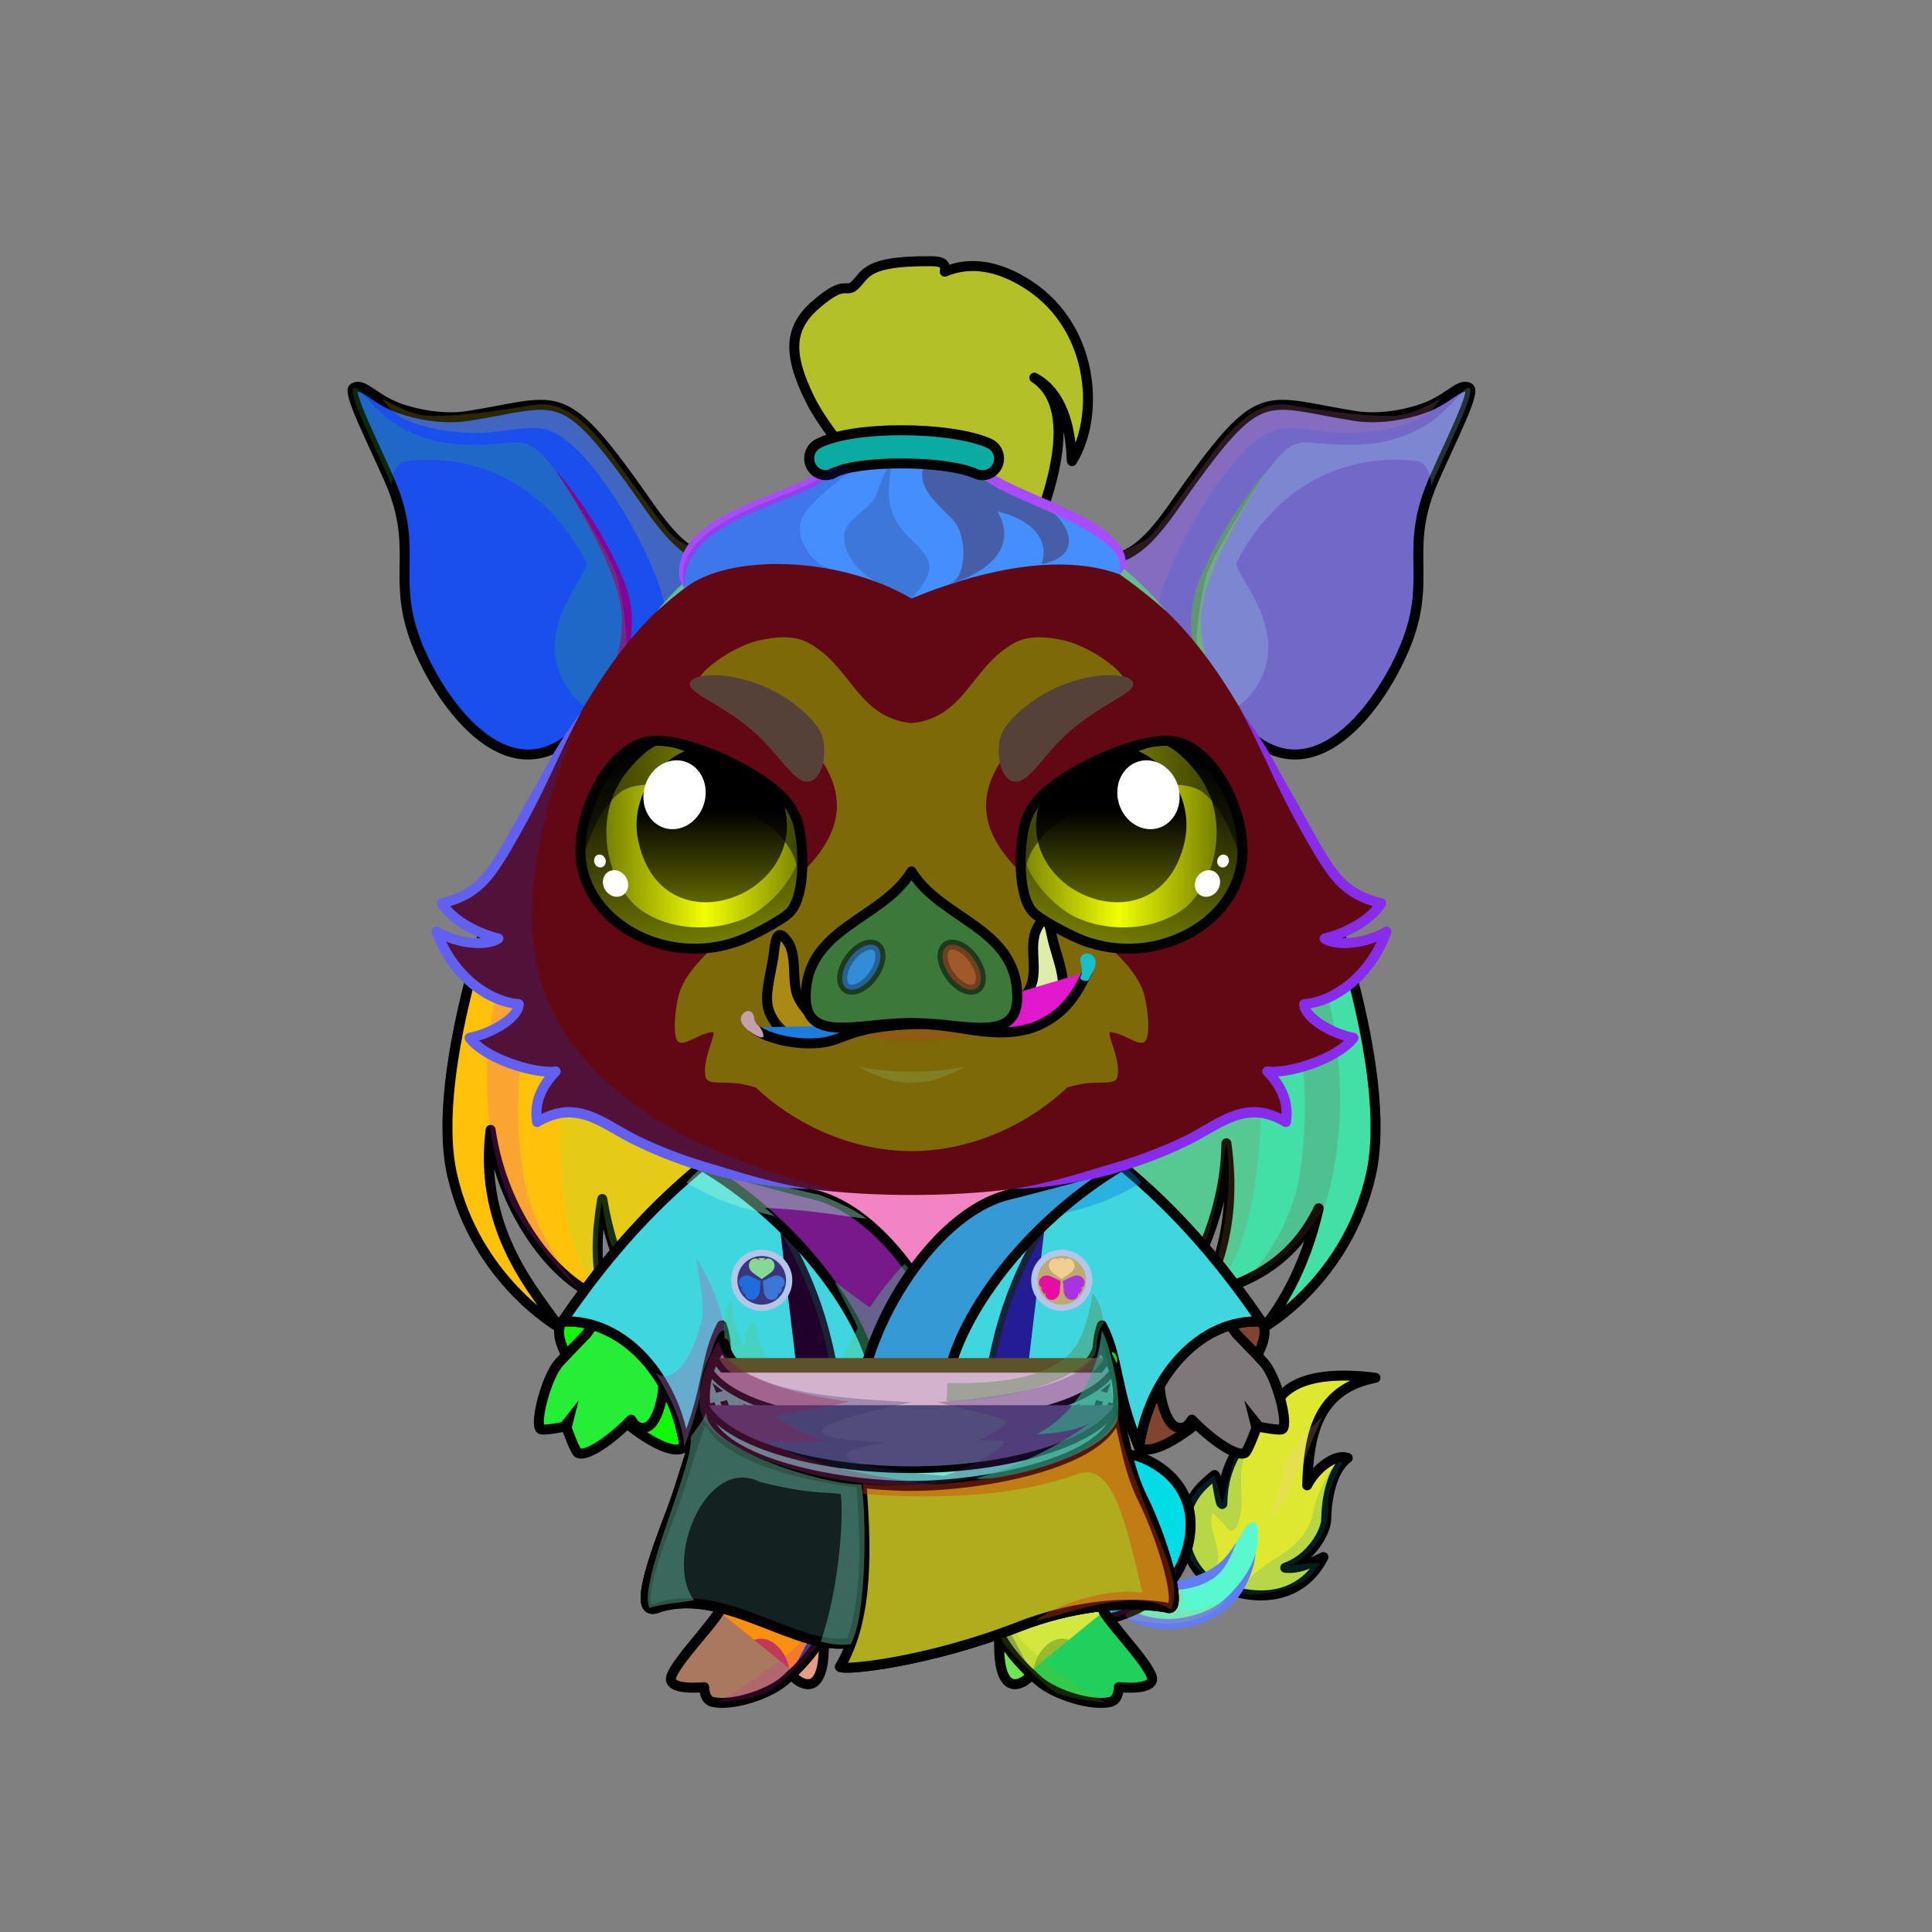 <svg xmlns="http://www.w3.org/2000/svg" xmlns:xlink="http://www.w3.org/1999/xlink" style="shape-rendering:geometricPrecision; text-rendering:geometricPrecision; image-rendering:optimizeQuality; fill-rule:evenodd; clip-rule:evenodd" version="1.1" viewBox="0 0 29000 29000" xml:space="preserve"><rect x="0" y="0" width="29000" height="29000" fill="#808080" stroke="none"/><defs><style type="text/css">.NecklaceKimonoBack1-Mediumfil42 {fill:url(#NecklaceKimonoBack1-Mediumid13)}
.NecklaceKimonoBack1-Mediumstr0 {stroke:black;stroke-width:150;stroke-linejoin:round;stroke-miterlimit:22.926}
.NecklaceKimonoBack1-Mediumfil43 {fill:url(#NecklaceKimonoBack1-Mediumid4)}
.NecklaceKimono1-Mediumfil5 {fill:black;fill-opacity:0.4}
.NecklaceKimono1-Mediumfil18 {fill:white;fill-opacity:0.4}
.NecklaceKimono1-Mediumfil51 {fill:black;fill-opacity:0.502}
.NecklaceKimono1-Mediumfil1 {fill:black}
.NecklaceKimono1-Mediumfil8 {fill:white;fill-opacity:0.302}
.NecklaceKimono1-Mediumfil4 {fill:black;fill-opacity:0.302}
.NecklaceKimono1-Mediumfil58 {fill:black;fill-opacity:0.6}
.NecklaceKimono1-Mediumfil147 {fill:url(#NecklaceKimono1-Mediumid25)}
.NecklaceKimono1-Mediumfil148 {fill:url(#NecklaceKimono1-Mediumid127)}
.NecklaceKimono1-Mediumfil149 {fill:url(#NecklaceKimono1-Mediumid107)}
.NecklaceKimono1-Mediumfil150 {fill:url(#NecklaceKimono1-Mediumid35)}
.NecklaceKimono1-Mediumfil151 {fill:url(#NecklaceKimono1-Mediumid101)}
.NecklaceKimono1-Mediumfil152 {fill:url(#NecklaceKimono1-Mediumid100)}
.NecklaceKimono1-Mediumfil142 {fill:url(#NecklaceKimono1-Mediumid8)}
.NecklaceKimono1-Mediumstr0 {stroke:black;stroke-width:150;stroke-linejoin:round;stroke-miterlimit:22.926}
.NecklaceKimono1-Mediumfil9 {fill:none}
.NecklaceKimono1-Mediumstr2 {stroke:black;stroke-width:150;stroke-miterlimit:22.926}
.NecklaceKimono1-Mediumstr8 {stroke:#192236;stroke-width:100;stroke-miterlimit:22.926}
.NecklaceKimono1-Mediumfil131 {fill:#2A395A}
.NecklaceKimono1-Mediumfil143 {fill:url(#NecklaceKimono1-Mediumid30)}
.NecklaceKimono1-Mediumfil144 {fill:url(#NecklaceKimono1-Mediumid22)}
.NecklaceKimono1-Mediumfil145 {fill:url(#NecklaceKimono1-Mediumid28)}
.NecklaceKimono1-Mediumfil146 {fill:url(#NecklaceKimono1-Mediumid16)}
.NecklaceKimono1-Mediumstr1 {stroke:black;stroke-width:100;stroke-miterlimit:22.926}
.NecklaceKimono1-Mediumstr9 {stroke:#B3C6E8;stroke-width:100;stroke-miterlimit:22.926}
.HairBack-Pig2fil10 {fill:black;fill-opacity:0.2}
.HairBack-Pig2fil22 {fill:url(#HairBack-Pig2id7)}
.HairBack-Pig2str0 {stroke:black;stroke-width:150;stroke-linecap:round;stroke-linejoin:round}
.HairBack-Pig2fil23 {fill:url(#HairBack-Pig2id157)}
.Tail-Pig4fil10 {fill:black;fill-opacity:0.2}
.Tail-Pig4fil33 {fill:url(#Tail-Pig4id131)}
.Tail-Pig4fil30 {fill:black;fill-rule:nonzero}
.Tail-Pig4fil26 {fill:black;fill-opacity:0.302}
.Tail-Pig4fil32 {fill:url(#Tail-Pig4id167)}
.Tail-Pig4str0 {stroke:black;stroke-width:150;stroke-linecap:round;stroke-linejoin:round}
.Tail-Pig4fil34 {fill:url(#Tail-Pig4id149)}
.Tail-Pig4str1 {stroke:black;stroke-width:150}
.RightFoot-Pig0fil37 {fill:#fffafb}
.RightFoot-Pig0fil38 {fill:#ad8373}
.RightFoot-Pig0fil39 {fill:url(#RightFoot-Pig0id227)}
.RightFoot-Pig0fil40 {fill:black}
.RightFoot-Pig0fil10 {fill:black;fill-opacity:0.2}
.RightFoot-Pig0fil0 {fill:none}
.RightFoot-Pig0str2 {stroke:black;stroke-width:150;stroke-linecap:round;stroke-linejoin:round}
.LeftFoot-Pig0fil37 {fill:#fffafb}
.LeftFoot-Pig0fil38 {fill:#ad8373}
.LeftFoot-Pig0fil57 {fill:url(#LeftFoot-Pig0id220)}
.LeftFoot-Pig0fil40 {fill:black}
.LeftFoot-Pig0fil10 {fill:black;fill-opacity:0.2}
.LeftFoot-Pig0fil0 {fill:none}
.LeftFoot-Pig0str2 {stroke:black;stroke-width:150;stroke-linecap:round;stroke-linejoin:round}
.RightPaw-Pig0fil74 {fill:url(#RightPaw-Pig0id25)}
.RightPaw-Pig0fil10 {fill:black;fill-opacity:0.2}
.RightPaw-Pig0fil75 {fill:url(#RightPaw-Pig0id217)}
.RightPaw-Pig0fil40 {fill:black}
.RightPaw-Pig0fil0 {fill:none}
.RightPaw-Pig0str2 {stroke:black;stroke-width:150;stroke-linecap:round;stroke-linejoin:round}
.Body-Pig0fil83 {fill:url(#Body-Pig0id42)}
.Body-Pig0fil10 {fill:black;fill-opacity:0.2}
.Body-Pig0fil84 {fill:black;fill-rule:nonzero}
.LeftPaw-Pig0fil91 {fill:url(#LeftPaw-Pig0id70)}
.LeftPaw-Pig0fil10 {fill:black;fill-opacity:0.2}
.LeftPaw-Pig0fil92 {fill:url(#LeftPaw-Pig0id209)}
.LeftPaw-Pig0fil40 {fill:black}
.LeftPaw-Pig0fil0 {fill:none}
.LeftPaw-Pig0str2 {stroke:black;stroke-width:150;stroke-linecap:round;stroke-linejoin:round}
.Ears-Pig7fil133 {fill:url(#Ears-Pig7id51)}
.Ears-Pig7fil134 {fill:url(#Ears-Pig7id158)}
.Ears-Pig7fil135 {fill:url(#Ears-Pig7id47)}
.Ears-Pig7fil84 {fill:black;fill-rule:nonzero}
.Ears-Pig7fil10 {fill:black;fill-opacity:0.2}
.Ears-Pig7fil136 {fill:url(#Ears-Pig7id6)}
.Ears-Pig7fil137 {fill:url(#Ears-Pig7id170)}
.Ears-Pig7fil138 {fill:url(#Ears-Pig7id20)}
.Ears-Pig7fil0 {fill:none}
.Ears-Pig7str0 {stroke:black;stroke-width:150;stroke-linecap:round;stroke-linejoin:round}
.Head-Pig7fil167 {fill:url(#Head-Pig7id173)}
.Head-Pig7fil10 {fill:black;fill-opacity:0.2}
.Head-Pig7fil84 {fill:black;fill-rule:nonzero}
.Head-Pig7fil168 {fill:url(#Head-Pig7id30)}
.Mouth-Pig11fil26 {fill:black;fill-opacity:0.302}
.Mouth-Pig11fil172 {fill:black;fill-rule:nonzero;fill-opacity:0.2}
.Mouth-Pig11fil10 {fill:black;fill-opacity:0.2}
.Mouth-Pig11fil169 {fill:black}
.Mouth-Pig11fil173 {fill:white}
.Mouth-Pig11str0 {stroke:black;stroke-width:150;stroke-linecap:round;stroke-linejoin:round}
.Mouth-Pig11fil0 {fill:none}
.EyesClosed-Pig9fil38 {fill:#ad8373}
.EyesClosed-Pig9fil148 {fill:black;fill-opacity:0.502}
.EyesClosed-Pig9fil84 {fill:black;fill-rule:nonzero}
.Eyes-Pig9fil226 {fill:url(#Eyes-Pig9id148)}
.Eyes-Pig9fil227 {fill:url(#Eyes-Pig9id10)}
.Eyes-Pig9fil228 {fill:url(#Eyes-Pig9id45)}
.Eyes-Pig9fil148 {fill:black;fill-opacity:0.502}
.Eyes-Pig9fil173 {fill:white}
.Eyes-Pig9fil229 {fill:url(#Eyes-Pig9id161)}
.Eyes-Pig9fil230 {fill:url(#Eyes-Pig9id64)}
.Eyes-Pig9fil231 {fill:url(#Eyes-Pig9id76)}
.Eyes-Pig9fil0 {fill:none}
.Eyes-Pig9str0 {stroke:black;stroke-width:150;stroke-linecap:round;stroke-linejoin:round}
.Moustache-Pig0fil0 {fill:none}
.Nose-Pig6fil244 {fill:url(#Nose-Pig6id181)}
.Nose-Pig6str0 {stroke:black;stroke-width:150;stroke-linecap:round;stroke-linejoin:round}
.Nose-Pig6fil26 {fill:black;fill-opacity:0.302}
.Nose-Pig6str3 {stroke:black;stroke-width:150;stroke-linecap:round;stroke-linejoin:round;stroke-opacity:0.302}
.Nose-Pig6fil237 {fill:none}
.Hair-Pig4fil250 {fill:url(#Hair-Pig4id8)}
.Hair-Pig4fil10 {fill:black;fill-opacity:0.2}
.Hair-Pig4fil84 {fill:black;fill-rule:nonzero}
.Hair-Pig4fil246 {fill:#835b5b;fill-opacity:0.702}
.Hair-Pig4fil251 {fill:url(#Hair-Pig4id24)}
.Hair-Pig4fil0 {fill:none}
.Hair-Pig4str0 {stroke:black;stroke-width:150;stroke-linecap:round;stroke-linejoin:round}
.Hair-Pig4fil252 {fill:url(#Hair-Pig4id85)}
.Hair-Pig4str1 {stroke:black;stroke-width:150}
</style><linearGradient gradientUnits="objectBoundingBox" id="NecklaceKimonoBack1-Mediumid13" x1="35.488%" x2="64.512%" xlink:href="#NecklaceKimonoBack1-Mediumid4" y1="2.149%" y2="97.851%">
  </linearGradient><linearGradient gradientUnits="userSpaceOnUse" id="NecklaceKimono1-Mediumid25" x1="11595.32" x2="11272.54" xlink:href="#NecklaceKimono1-Mediumid16" y1="18950.78" y2="19132.65">
  </linearGradient><linearGradient gradientUnits="userSpaceOnUse" id="NecklaceKimono1-Mediumid127" x1="11121.52" x2="11440.43" xlink:href="#NecklaceKimono1-Mediumid16" y1="19212.34" y2="19400.94">
  </linearGradient><linearGradient gradientUnits="userSpaceOnUse" id="NecklaceKimono1-Mediumid107" x1="11584.94" x2="11588.82" xlink:href="#NecklaceKimono1-Mediumid16" y1="19491.88" y2="19121.39">
  </linearGradient><linearGradient gradientUnits="userSpaceOnUse" id="NecklaceKimono1-Mediumid35" x1="16098.66" x2="15775.88" xlink:href="#NecklaceKimono1-Mediumid16" y1="18950.78" y2="19132.65">
  </linearGradient><linearGradient gradientUnits="userSpaceOnUse" id="NecklaceKimono1-Mediumid101" x1="15624.86" x2="15943.77" xlink:href="#NecklaceKimono1-Mediumid16" y1="19212.34" y2="19400.94">
  </linearGradient><linearGradient gradientUnits="userSpaceOnUse" id="NecklaceKimono1-Mediumid100" x1="16088.28" x2="16092.16" xlink:href="#NecklaceKimono1-Mediumid16" y1="19491.88" y2="19121.39">
  </linearGradient><linearGradient gradientUnits="userSpaceOnUse" id="NecklaceKimono1-Mediumid8" x1="12033.41" x2="15339.69" y1="22379.64" y2="16798.1">
   <stop offset="0" style="stop-opacity:1; stop-color:#2A395A"/>
   <stop offset="0.459" style="stop-opacity:1; stop-color:#2A395A"/>
   <stop offset="1" style="stop-opacity:1; stop-color:#495672"/>
  </linearGradient><linearGradient gradientUnits="userSpaceOnUse" id="NecklaceKimono1-Mediumid30" x1="10717" x2="13852.64" xlink:href="#NecklaceKimono1-Mediumid28" y1="20421.97" y2="18545.56">
  </linearGradient><linearGradient gradientUnits="userSpaceOnUse" id="NecklaceKimono1-Mediumid22" x1="13642.33" x2="16585.85" y1="24754.6" y2="21491.41">
   <stop offset="0" style="stop-opacity:1; stop-color:#2A395A"/>
   <stop offset="1" style="stop-opacity:1; stop-color:#495672"/>
  </linearGradient><linearGradient gradientUnits="userSpaceOnUse" id="HairBack-Pig2id7" x1="17165.3" x2="17165.3" y1="19960.9" y2="12270.8">
   <stop offset="0" style="stop-opacity:1; stop-color:#693e3e"/>
   <stop offset="1" style="stop-opacity:1; stop-color:#835b5b"/>
  </linearGradient><linearGradient gradientUnits="userSpaceOnUse" id="HairBack-Pig2id157" x1="10198.6" x2="10198.6" xlink:href="#HairBack-Pig2id7" y1="19960.9" y2="12270.8">
  </linearGradient><linearGradient gradientUnits="userSpaceOnUse" id="Tail-Pig4id131" x1="16818.1" x2="18132.1" xlink:href="#Tail-Pig4id94" y1="24163.1" y2="22966.9">
  </linearGradient><linearGradient gradientUnits="userSpaceOnUse" id="Tail-Pig4id167" x1="19588.7" x2="18835.7" xlink:href="#Tail-Pig4id5" y1="20715.4" y2="23880.9">
  </linearGradient><linearGradient gradientUnits="userSpaceOnUse" id="Tail-Pig4id149" x1="13985.9" x2="17433.3" xlink:href="#Tail-Pig4id94" y1="23274.1" y2="22920.4">
  </linearGradient><linearGradient gradientUnits="objectBoundingBox" id="RightFoot-Pig0id227" x1="50%" x2="50%" xlink:href="#RightFoot-Pig0id0" y1="100%" y2="0%">
  </linearGradient><linearGradient gradientUnits="objectBoundingBox" id="LeftFoot-Pig0id220" x1="50%" x2="50%" xlink:href="#LeftFoot-Pig0id0" y1="100%" y2="0%">
  </linearGradient><linearGradient gradientUnits="objectBoundingBox" id="RightPaw-Pig0id25" x1="81.883%" x2="18.117%" y1="89.198%" y2="10.802%">
   <stop offset="0" style="stop-opacity:1; stop-color:#c297a3"/>
   <stop offset="0.62" style="stop-opacity:1; stop-color:#e7c0cb"/>
   <stop offset="1" style="stop-opacity:1; stop-color:#e7c0cb"/>
  </linearGradient><linearGradient gradientUnits="objectBoundingBox" id="RightPaw-Pig0id217" x1="50%" x2="50%" xlink:href="#RightPaw-Pig0id0" y1="100%" y2="0%">
  </linearGradient><linearGradient gradientUnits="objectBoundingBox" id="Body-Pig0id42" x1="50%" x2="50%" y1="0%" y2="100%">
   <stop offset="0" style="stop-opacity:1; stop-color:#c297a3"/>
   <stop offset="0.031" style="stop-opacity:1; stop-color:#c297a3"/>
   <stop offset="0.529" style="stop-opacity:1; stop-color:#e7c0cb"/>
   <stop offset="1" style="stop-opacity:1; stop-color:#fffafb"/>
  </linearGradient><linearGradient gradientUnits="objectBoundingBox" id="LeftPaw-Pig0id70" x1="18.117%" x2="81.883%" xlink:href="#LeftPaw-Pig0id25" y1="89.198%" y2="10.802%">
  </linearGradient><linearGradient gradientUnits="objectBoundingBox" id="LeftPaw-Pig0id209" x1="50%" x2="50%" xlink:href="#LeftPaw-Pig0id0" y1="100%" y2="0%">
  </linearGradient><linearGradient gradientUnits="userSpaceOnUse" id="Ears-Pig7id51" x1="19233.2" x2="19233.2" xlink:href="#Ears-Pig7id3" y1="11073.2" y2="5805.29">
  </linearGradient><linearGradient gradientUnits="userSpaceOnUse" id="Ears-Pig7id158" x1="21786.2" x2="18232.6" xlink:href="#Ears-Pig7id18" y1="7178.24" y2="9948.8">
  </linearGradient><linearGradient gradientUnits="userSpaceOnUse" id="Ears-Pig7id47" x1="20990.1" x2="17956" xlink:href="#Ears-Pig7id20" y1="8637.51" y2="9507.53">
  </linearGradient><linearGradient gradientUnits="userSpaceOnUse" id="Ears-Pig7id6" x1="8130.65" x2="8130.65" xlink:href="#Ears-Pig7id3" y1="11073.2" y2="5805.29">
  </linearGradient><linearGradient gradientUnits="userSpaceOnUse" id="Ears-Pig7id170" x1="5577.66" x2="9131.3" xlink:href="#Ears-Pig7id18" y1="7178.24" y2="9948.8">
  </linearGradient><linearGradient gradientUnits="userSpaceOnUse" id="Head-Pig7id173" x1="13681.9" x2="13681.9" xlink:href="#Head-Pig7id42" y1="17936.7" y2="7493.22">
  </linearGradient><linearGradient gradientUnits="userSpaceOnUse" id="Head-Pig7id30" x1="13681.9" x2="13681.9" y1="9565.57" y2="17278">
   <stop offset="0" style="stop-opacity:1; stop-color:#f2cfd9"/>
   <stop offset="0.659" style="stop-opacity:1; stop-color:#f2cfd9"/>
   <stop offset="1" style="stop-opacity:1; stop-color:#e6bac6"/>
  </linearGradient><linearGradient gradientUnits="userSpaceOnUse" id="Eyes-Pig9id148" x1="16641" x2="17334.4" y1="14255.9" y2="11076.2">
   <stop offset="0" style="stop-opacity:1; stop-color:#778000"/>
   <stop offset="1" style="stop-opacity:1; stop-color:black"/>
  </linearGradient><linearGradient gradientUnits="userSpaceOnUse" id="Eyes-Pig9id10" x1="15305.7" x2="18262.7" y1="12539.6" y2="12539.6">
   <stop offset="0" style="stop-opacity:1; stop-color:#778000"/>
   <stop offset="0.502" style="stop-opacity:1; stop-color:#f0ff00"/>
   <stop offset="1" style="stop-opacity:1; stop-color:#778000"/>
  </linearGradient><linearGradient gradientUnits="userSpaceOnUse" id="Eyes-Pig9id45" x1="16680.3" x2="16680.3" y1="11243.5" y2="13543.4">
   <stop offset="0" style="stop-opacity:1; stop-color:black"/>
   <stop offset="0.4" style="stop-opacity:1; stop-color:black"/>
   <stop offset="1" style="stop-opacity:1; stop-color:#5f6600"/>
  </linearGradient><linearGradient gradientUnits="userSpaceOnUse" id="Eyes-Pig9id161" x1="10722.8" x2="10029.5" xlink:href="#Eyes-Pig9id148" y1="14255.9" y2="11076.2">
  </linearGradient><linearGradient gradientUnits="userSpaceOnUse" id="Eyes-Pig9id64" x1="9101.23" x2="12058.2" xlink:href="#Eyes-Pig9id10" y1="12539.6" y2="12539.6">
  </linearGradient><linearGradient gradientUnits="userSpaceOnUse" id="Eyes-Pig9id76" x1="10683.6" x2="10683.6" xlink:href="#Eyes-Pig9id45" y1="11243.5" y2="13543.4">
  </linearGradient><linearGradient gradientUnits="userSpaceOnUse" id="Nose-Pig6id181" x1="13681.9" x2="13681.9" xlink:href="#Nose-Pig6id151" y1="13079.6" y2="15426.2">
  </linearGradient><linearGradient gradientUnits="userSpaceOnUse" id="Hair-Pig4id8" x1="14145" x2="14145" xlink:href="#Hair-Pig4id7" y1="3897.69" y2="8320.53">
  </linearGradient><linearGradient gradientUnits="userSpaceOnUse" id="Hair-Pig4id24" x1="13551.5" x2="13551.5" xlink:href="#Hair-Pig4id7" y1="6803" y2="8984.48">
  </linearGradient><linearGradient gradientUnits="userSpaceOnUse" id="Hair-Pig4id85" x1="12145.8" x2="14996" xlink:href="#Hair-Pig4id10" y1="6795.31" y2="6795.31">
  </linearGradient><linearGradient gradientUnits="objectBoundingBox" id="NecklaceKimonoBack1-Mediumid4" x1="64.512%" x2="35.488%" y1="2.149%" y2="97.851%">
   <stop offset="0" style="stop-opacity:1; stop-color:#2F292B"/>
   <stop offset="1" style="stop-opacity:1; stop-color:black"/>
  </linearGradient><linearGradient gradientUnits="userSpaceOnUse" id="NecklaceKimono1-Mediumid16" x1="14910.84" x2="12453.02" y1="19598.07" y2="22874.65">
   <stop offset="0" style="stop-opacity:1; stop-color:#B6CAED"/>
   <stop offset="1" style="stop-opacity:1; stop-color:#ADBFE0"/>
  </linearGradient><linearGradient gradientUnits="userSpaceOnUse" id="NecklaceKimono1-Mediumid28" x1="13489.2" x2="16244.71" y1="20839.25" y2="18036.54">
   <stop offset="0" style="stop-opacity:1; stop-color:#283470"/>
   <stop offset="1" style="stop-opacity:1; stop-color:#475074"/>
  </linearGradient><linearGradient gradientUnits="userSpaceOnUse" id="Tail-Pig4id94" x1="13432.5" x2="17737.9" y1="23392.7" y2="23392.7">
   <stop offset="0" style="stop-opacity:1; stop-color:#c297a3"/>
   <stop offset="1" style="stop-opacity:1; stop-color:#fffafb"/>
  </linearGradient><linearGradient gradientUnits="userSpaceOnUse" id="Tail-Pig4id5" x1="18537.4" x2="18537.4" y1="11625" y2="5118.17">
   <stop offset="0" style="stop-opacity:1; stop-color:#ad8373"/>
   <stop offset="1" style="stop-opacity:1; stop-color:#e7c0cb"/>
  </linearGradient><linearGradient gradientUnits="userSpaceOnUse" id="RightFoot-Pig0id0" x1="16257.8" x2="16257.8" y1="21560.3" y2="23683.4">
   <stop offset="0" style="stop-opacity:1; stop-color:#ad8373"/>
   <stop offset="1" style="stop-opacity:1; stop-color:#d4afa1"/>
  </linearGradient><linearGradient gradientUnits="userSpaceOnUse" id="LeftFoot-Pig0id0" x1="16257.8" x2="16257.8" y1="21560.3" y2="23683.4">
   <stop offset="0" style="stop-opacity:1; stop-color:#ad8373"/>
   <stop offset="1" style="stop-opacity:1; stop-color:#d4afa1"/>
  </linearGradient><linearGradient gradientUnits="userSpaceOnUse" id="RightPaw-Pig0id0" x1="16257.8" x2="16257.8" y1="21560.3" y2="23683.4">
   <stop offset="0" style="stop-opacity:1; stop-color:#ad8373"/>
   <stop offset="1" style="stop-opacity:1; stop-color:#d4afa1"/>
  </linearGradient><linearGradient gradientUnits="objectBoundingBox" id="LeftPaw-Pig0id25" x1="81.883%" x2="18.117%" y1="89.198%" y2="10.802%">
   <stop offset="0" style="stop-opacity:1; stop-color:#c297a3"/>
   <stop offset="0.62" style="stop-opacity:1; stop-color:#e7c0cb"/>
   <stop offset="1" style="stop-opacity:1; stop-color:#e7c0cb"/>
  </linearGradient><linearGradient gradientUnits="userSpaceOnUse" id="LeftPaw-Pig0id0" x1="16257.8" x2="16257.8" y1="21560.3" y2="23683.4">
   <stop offset="0" style="stop-opacity:1; stop-color:#ad8373"/>
   <stop offset="1" style="stop-opacity:1; stop-color:#d4afa1"/>
  </linearGradient><linearGradient gradientUnits="userSpaceOnUse" id="Ears-Pig7id3" x1="18922.8" x2="18922.8" y1="11187.2" y2="5413.87">
   <stop offset="0" style="stop-opacity:1; stop-color:#c297a3"/>
   <stop offset="0.388" style="stop-opacity:1; stop-color:#e7c0cb"/>
   <stop offset="1" style="stop-opacity:1; stop-color:#fffafb"/>
  </linearGradient><linearGradient gradientUnits="userSpaceOnUse" id="Ears-Pig7id18" x1="21517.2" x2="17496.7" y1="8655.92" y2="7801.34">
   <stop offset="0" style="stop-opacity:1; stop-color:#F5E2E2"/>
   <stop offset="1" style="stop-opacity:1; stop-color:#C49D9D"/>
  </linearGradient><linearGradient gradientUnits="userSpaceOnUse" id="Ears-Pig7id20" x1="6373.79" x2="9407.93" y1="8637.51" y2="9507.53">
   <stop offset="0" style="stop-opacity:1; stop-color:#E4ADAD"/>
   <stop offset="1" style="stop-opacity:1; stop-color:#B87984"/>
  </linearGradient><linearGradient gradientUnits="objectBoundingBox" id="Head-Pig7id42" x1="50%" x2="50%" y1="0%" y2="100%">
   <stop offset="0" style="stop-opacity:1; stop-color:#c297a3"/>
   <stop offset="0.031" style="stop-opacity:1; stop-color:#c297a3"/>
   <stop offset="0.529" style="stop-opacity:1; stop-color:#e7c0cb"/>
   <stop offset="1" style="stop-opacity:1; stop-color:#fffafb"/>
  </linearGradient><linearGradient gradientUnits="userSpaceOnUse" id="Nose-Pig6id151" x1="13681.9" x2="13681.9" y1="13554.2" y2="15469.2">
   <stop offset="0" style="stop-opacity:1; stop-color:#FFCCCC"/>
   <stop offset="1" style="stop-opacity:1; stop-color:#DB9092"/>
  </linearGradient><linearGradient gradientUnits="userSpaceOnUse" id="Hair-Pig4id7" x1="17165.3" x2="17165.3" y1="19960.9" y2="12270.8">
   <stop offset="0" style="stop-opacity:1; stop-color:#693e3e"/>
   <stop offset="1" style="stop-opacity:1; stop-color:#835b5b"/>
  </linearGradient><linearGradient gradientUnits="userSpaceOnUse" id="Hair-Pig4id10" x1="15305.7" x2="18262.7" y1="12539.6" y2="12539.6">
   <stop offset="0" style="stop-opacity:1; stop-color:#778000"/>
   <stop offset="0.502" style="stop-opacity:1; stop-color:#f0ff00"/>
   <stop offset="1" style="stop-opacity:1; stop-color:#778000"/>
  </linearGradient></defs><g id="HairBack-Pig2">
 <animateTransform additive="sum" attributeName="transform" dur="10" repeatCount="indefinite" type="translate" values="0;0 200;0;0 200;0;0 200;0;0 200;0"/>
  <g id="_2991486215600">
   <path class="HairBack-Pig2fil22 HairBack-Pig2str0" d="M19794 18137c-364,761 -976,1098 -1662,1277 -177,46 499,-649 277,-2253 -14,1318 -776,2455 -970,2495 -2271,477 -3726,500 -3745,-708 -16,-987 -10,-755 -10,-6503 2879,-406 5213,-71 6125,671 0,0 1126,2928 769,4516 -358,1587 -1607,2293 -1607,2293 0,0 483,-540 756,-1524 25,-89 47,-177 67,-264z" style="fill:#42dfa7"/>
   <path class="HairBack-Pig2fil10" d="M19863 18151c0,11 684,-1732 -205,-4105 -564,-1505 -496,-698 -371,94 196,1238 418,2152 228,3456 -143,979 -820,1621 -820,1621 0,0 682,-263 1168,-1066z" style="fill:#824a32"/>
   <path class="HairBack-Pig2fil10" d="M18914 16208c37,296 51,2469 -726,3190 -67,22 -56,16 -56,16 0,0 438,-1323 277,-2253 -130,673 -120,1506 -853,2411 -733,905 -2187,-2129 -2187,-2129 0,0 2752,-2112 3545,-1235z" style="fill:#a8713b"/>
  </g>
  <g id="_2991486213936">
   <path class="HairBack-Pig2fil23 HairBack-Pig2str0" d="M7364 16960c194,1328 1055,2363 1742,2542 -67,-202 -227,-545 -66,-1505 226,1323 691,1619 885,1659 2271,477 3726,500 3745,-708 16,-987 10,-755 10,-6503 -2880,-406 -5214,-71 -6125,671 0,0 -1126,2928 -769,4516 357,1587 1607,2293 1607,2293 -312,-489 -1221,-1415 -1029,-2965z" style="fill:#ffc109"/>
   <path class="HairBack-Pig2fil10" d="M7692 18111c0,11 -875,-1692 14,-4065 564,-1505 496,-698 370,94 -195,1238 -417,2152 -227,3456 143,979 855,1763 855,1763 0,0 -527,-445 -1012,-1248z" style="fill:#f036d7"/>
   <path class="HairBack-Pig2fil10" d="M8450 16208c-37,296 -194,2508 583,3229 67,22 56,16 56,16 0,0 -217,-484 -56,-1414 129,674 42,628 775,1533 733,905 2187,-2129 2187,-2129 0,0 -2752,-2112 -3545,-1235z" style="fill:#7ff04d"/>
  </g>
 </g><g id="Tail-Pig4">
  <path class="Tail-Pig4fil32 Tail-Pig4str0" d="M18327 23822c-507,-169 -732,-913 -375,-1407 74,-102 173,-187 275,-273 40,-34 81,467 121,432 6,-639 303,-807 355,-1161 28,-384 -43,-549 -91,-632 -48,-83 434,90 461,663 -12,-309 120,-947 1573,-763 -840,167 -999,789 -1025,1614 117,-238 413,-483 609,-410 -243,179 -318,617 -323,920 -3,189 -230,595 -615,728 191,16 336,-45 573,-161 -272,542 -853,723 -1538,450z" style="fill:#dfe830"/>
  <path class="Tail-Pig4fil10" d="M20155 21954c-116,-72 -245,213 -364,477 -74,165 -84,360 -151,482 -274,495 -649,438 -1033,956 0,0 -272,-130 -424,-194 260,-395 -74,-620 17,-966 0,0 86,68 225,235 70,85 138,3 175,-130 125,-450 -138,-660 250,-1358 72,-130 -309,366 -309,366l-193 752 -119 -433c0,0 -375,273 -371,437 4,165 -169,574 57,897 225,322 655,448 834,461 178,12 781,-97 929,-294 148,-197 138,-182 138,-182 0,0 -388,19 -456,46 -68,27 209,-61 427,-381 219,-320 118,-506 154,-661 36,-155 130,-390 214,-510z" style="fill:#1a919f"/>
  <path class="Tail-Pig4fil33" d="M18822 22851c166,27 42,1340 -1082,1510 -269,40 -540,2 -785,-120 -477,-237 -893,-535 -887,-1078 5,-420 525,-627 608,-74 54,357 247,496 534,638 138,69 292,90 444,67 156,-15 391,-60 535,-186 373,-310 471,-783 633,-757z" style="fill:#5af8d0"/>
  <path class="Tail-Pig4fil30" d="M18499 24074c-182,175 -427,312 -748,361 -143,21 -287,22 -428,0 -138,-21 -273,-63 -402,-127 -216,-107 -420,-228 -583,-379l235 0c124,91 266,171 415,245 114,57 234,95 357,113 126,19 255,19 383,0 288,-44 525,-156 687,-311 214,-206 381,-450 432,-670 -21,316 -201,626 -348,768zm-1407 -496c46,28 97,55 152,82 61,31 125,51 192,61 68,10 138,10 207,-1l4 0c85,-8 194,-26 297,-62 341,-119 473,-284 612,-507 -117,319 -218,528 -562,649 -115,40 -235,59 -328,68l0 1c-85,12 -170,13 -252,0 -82,-12 -162,-37 -237,-75 -29,-14 -58,-29 -85,-43l0 -173z" style="fill:#607df6"/>
  <path class="Tail-Pig4fil34 Tail-Pig4str1" d="M13590 22980c-74,-146 -60,-518 114,-580 173,-62 626,30 700,176 2,3 367,1151 1782,1081 176,-9 745,6 968,-383 187,-327 61,-627 -118,-753 -194,-137 -451,-83 -443,15 -97,-166 -385,-358 -265,-522 6,16 403,-347 904,-94 720,362 748,1036 493,1582 -233,500 -764,786 -1396,846 -2017,192 -2737,-1364 -2739,-1368z" style="fill:#02dce7"/>
  <path class="Tail-Pig4fil10" d="M17707 23822c0,0 112,152 19,294 -93,142 596,-33 666,-89 69,-56 -276,415 -1054,335 -779,-80 -299,-199 -299,-199l506 -360 162 19z" style="fill:#d5b657"/>
  <path class="Tail-Pig4fil26" d="M17270 23437c0,0 -158,311 -59,337 99,27 374,-139 423,-235 50,-95 137,356 -677,660 -814,303 -523,-15 -523,-15 0,0 340,-59 836,-747z" style="fill:#92196f"/>
  <path class="Tail-Pig4fil26" d="M13814 23259c0,0 183,264 356,449 173,185 719,440 898,480 178,39 479,-245 446,-427 -32,-182 -703,-330 -803,-503 -101,-172 -328,-397 -361,-403 -33,-7 -776,84 -536,404z" style="fill:#837bc9"/>
  <path class="Tail-Pig4fil10" d="M19850 21266c0,0 -519,437 -589,814 -70,376 -168,643 -226,718 176,-126 295,-319 345,-481 49,-162 218,-452 218,-452 0,0 194,-488 252,-599z" style="fill:#fec7c7"/>
 </g><g id="RightFoot-Pig0">
  <path class="RightFoot-Pig0fil37" d="M16559 24190c54,65 143,233 174,292 62,268 -152,365 -298,365 -143,0 -686,-98 -894,289 -330,-192 -541,-572 -540,-565 -22,-43 -41,-85 -54,-126 -58,-176 -10,-247 31,-317 480,-107 1078,-83 1581,62z" style="fill:#d2e740"/>
  <path class="RightFoot-Pig0fil38" d="M15011 24496c-3,101 -14,73 -14,176 -5,821 346,600 430,523 12,-11 59,-71 57,-73 -109,-146 -274,-300 -473,-626z" style="fill:#959bb0"/>
  <path class="RightFoot-Pig0fil0 RightFoot-Pig0str2" d="M14995 24537c1,45 2,90 2,135 -5,821 346,600 430,523 4,-4 19,-23 37,-48" style="fill:#6de64f"/>
  <path class="RightFoot-Pig0fil39" d="M16756 24466c0,0 -225,-105 -294,-5 -54,78 49,353 -47,353 -106,0 -310,-245 -509,-215 -288,43 -418,429 -384,506 35,82 343,409 763,435 419,26 490,-14 487,-39 -3,-24 42,-150 42,-150 0,0 458,-59 491,-95 100,-109 -467,-691 -549,-790z" style="fill:#97ba30"/>
  <polygon class="RightFoot-Pig0fil40" points="16740,25393 16571,24994 16934,25330 "/>
  <path class="RightFoot-Pig0fil0 RightFoot-Pig0str2" d="M16567 24189c147,241 633,739 718,969 84,231 -492,167 -492,167 0,0 5,189 -122,220 -281,70 -831,-103 -1075,-309 -49,-41 -99,-87 -150,-135" style="fill:#21cf5c"/>
  <path class="RightFoot-Pig0fil0 RightFoot-Pig0str2" d="M16567 24189c45,73 121,170 208,277m-1262 697c-341,-311 -707,-789 -548,-1037" style="fill:#989d58"/>
  <path class="RightFoot-Pig0fil10" d="M15252 24171c-250,336 427,769 691,965 282,210 555,378 651,406 -45,23 -445,-31 -727,-123 -179,-96 -710,-617 -803,-752 -94,-163 -147,-331 -119,-480 10,-21 22,-40 33,-59 85,-7 193,-3 274,43z" style="fill:#7cbb07"/>
 </g><g id="LeftFoot-Pig0">
  <path class="LeftFoot-Pig0fil37" d="M10805 24190c-54,65 -143,233 -174,292 -62,268 152,365 298,365 143,0 685,-98 894,289 330,-192 541,-572 540,-565 22,-43 40,-85 54,-126 58,-176 10,-247 -31,-317 -480,-107 -1078,-83 -1581,62z" style="fill:#fd8f0f"/>
  <path class="LeftFoot-Pig0fil38" d="M12353 24496c3,101 14,73 14,176 5,821 -346,600 -430,523 -12,-11 -59,-71 -57,-73 109,-146 274,-300 473,-626z" style="fill:#110b76"/>
  <path class="LeftFoot-Pig0fil0 LeftFoot-Pig0str2" d="M12369 24537c-1,45 -2,90 -2,135 5,821 -346,600 -430,523 -4,-4 -19,-23 -37,-48" style="fill:#e79d82"/>
  <path class="LeftFoot-Pig0fil57" d="M10608 24466c0,0 225,-105 294,-5 54,78 -49,353 47,353 106,0 309,-245 509,-215 288,43 418,429 384,506 -35,82 -343,409 -763,435 -419,26 -490,-14 -487,-39 3,-24 -42,-150 -42,-150 0,0 -458,-59 -491,-95 -101,-109 467,-691 549,-790z" style="fill:#c13858"/>
  <polygon class="LeftFoot-Pig0fil40" points="10624,25393 10793,24994 10430,25330 "/>
  <path class="LeftFoot-Pig0fil0 LeftFoot-Pig0str2" d="M10797 24189c-147,241 -633,739 -718,969 -85,231 492,167 492,167 0,0 -5,189 122,220 281,70 831,-103 1075,-309 49,-41 99,-87 150,-135" style="fill:#aa775f"/>
  <path class="LeftFoot-Pig0fil0 LeftFoot-Pig0str2" d="M10797 24189c-45,73 -121,170 -208,277m1262 697c341,-311 707,-789 548,-1037" style="fill:#1d3d8c"/>
  <path class="LeftFoot-Pig0fil10" d="M12112 24171c250,336 -428,769 -691,965 -282,210 -555,378 -651,406 45,23 444,-31 727,-123 179,-96 710,-617 803,-752 94,-163 147,-331 119,-480 -10,-21 -22,-40 -33,-59 -85,-7 -193,-3 -274,43z" style="fill:#cb29a6"/>
 </g><g id="NecklaceKimonoBack1-Medium">
 <animateTransform additive="sum" attributeName="transform" dur="10" repeatCount="indefinite" type="translate" values="0;0 200;0;0 200;0;0 200;0;0 200;0"/>
  <g id="_2183821480736">
   <path class="NecklaceKimonoBack1-Mediumfil42 NecklaceKimonoBack1-Mediumstr0" d="M17097.16 21722.73c139.45,-1029.85 904.77,-1936.14 1836.22,-1886.47 363.68,482.34 -1451.09,2187.15 -1836.22,1886.47z" style="fill:#81442e"/>
   <path class="NecklaceKimonoBack1-Mediumfil43 NecklaceKimonoBack1-Mediumstr0" d="M10275.94 21722.73c-139.45,-1029.85 -904.77,-1936.14 -1836.22,-1886.47 -363.68,482.34 1451.09,2187.15 1836.22,1886.47z" style="fill:#0ffa05"/>
  </g>
 </g><g id="Body-Pig0">
 <animateTransform additive="sum" attributeName="transform" dur="10" repeatCount="indefinite" type="translate" values="0;0 200;0;0 200;0;0 200;0;0 200;0"/>
  <path class="Body-Pig0fil83" d="M13682 23135c-1548,0 -2752,-291 -2993,-1956 -147,-1014 391,-2287 991,-3420 634,80 1289,123 2002,142 713,-19 1367,-62 2002,-142 600,1133 1137,2406 991,3420 -242,1665 -1445,1956 -2993,1956z" style="fill:#f284c4"/>
  <path class="Body-Pig0fil10" d="M12621 23067c-1016,-156 -1749,-629 -1932,-1888 -75,-519 29,-1106 229,-1707 -223,2001 402,3257 1703,3595z" style="fill:#cec1d5"/>
  <path class="Body-Pig0fil84" d="M11012 22144c-250,-321 -348,-641 -397,-954 -59,-377 -24,-998 184,-1320 -78,421 -93,905 -36,1298 50,341 104,572 249,976z" style="fill:#0d88f2"/>
  <path class="Body-Pig0fil10" d="M14743 23067c1016,-156 1749,-629 1932,-1888 75,-519 -29,-1106 -229,-1707 223,2001 -402,3257 -1703,3595z" style="fill:#a5c9d8"/>
  <path class="Body-Pig0fil84" d="M16352 22144c250,-321 347,-641 397,-954 59,-377 24,-998 -184,-1320 78,421 93,905 36,1298 -50,341 -104,572 -249,976z" style="fill:#c713bd"/>
 </g><g id="RightPaw-Pig0">
 <animateTransform additive="sum" attributeName="transform" dur="10" repeatCount="indefinite" type="translate" values="0;0 200;0;0 200;0;0 200;0;0 200;0"/>
  <path class="RightPaw-Pig0fil74" d="M18486 19871c155,269 247,281 434,498 211,244 446,948 341,1067 -34,39 -389,8 -389,8 -15,58 -145,373 -188,392 -161,73 -598,-324 -814,-554 -63,111 -195,178 -216,147 -79,-27 -146,-195 -211,-374 -34,-92 -45,-318 -86,-348 139,-387 621,-775 1129,-836z" style="fill:#066f95"/>
  <path class="RightPaw-Pig0fil10" d="M17452 20518c31,24 62,48 92,70 4,3 39,31 43,34 13,14 26,28 39,43 79,93 97,228 104,283 2,13 3,21 4,24 -2,92 -166,169 -227,208 0,-8 -67,-223 -116,-364 0,-31 3,-54 -7,-90 -9,-6 -18,-13 -27,-19 23,-64 55,-127 95,-189z" style="fill:#98be30"/>
  <path class="RightPaw-Pig0fil75" d="M18910 20358c-402,-76 -337,407 -242,635 -239,-309 -538,-414 -692,-297 -104,79 -113,131 -203,226 -99,104 -339,-108 -394,-184 -18,147 139,645 275,691 21,31 153,-36 216,-147 216,230 653,627 814,554 43,-19 173,-334 188,-392 0,0 355,31 389,-8 109,-123 -135,-862 -351,-1078z" style="fill:#22311c"/>
  <path class="RightPaw-Pig0fil10" d="M18804 21498c-67,307 -352,47 -875,-255 4,66 -100,45 -131,-12 -41,-92 -52,-190 -68,-283 -88,22 -225,-79 -303,-156 -5,-5 -11,-11 -16,-16 49,174 144,541 243,653 90,2 173,-72 216,-147 199,212 579,572 803,508 84,-24 78,-133 131,-292z" style="fill:#c30f3a"/>
  <path class="RightPaw-Pig0fil0 RightPaw-Pig0str2" d="M17136 20561c121,75 170,94 271,202 1,149 38,330 93,461 54,128 115,197 196,208 55,8 128,-6 194,-123 208,221 642,571 796,501 41,-19 164,-344 179,-400 0,0 356,75 389,38 86,-99 -94,-785 -280,-992 -109,-122 -404,-420 -409,-427 -68,-85 -123,-182 -179,-276" style="fill:#7e787a"/>
  <polygon class="RightPaw-Pig0fil40" points="18796,21484 18678,21021 18973,21393 "/>
 </g><g id="LeftPaw-Pig0">
 <animateTransform additive="sum" attributeName="transform" dur="10" repeatCount="indefinite" type="translate" values="0;0 200;0;0 200;0;0 200;0;0 200;0"/>
  <path class="LeftPaw-Pig0fil91" d="M8878 19871c-155,269 -247,281 -434,498 -211,244 -446,948 -341,1067 34,39 388,8 388,8 16,58 146,373 189,392 161,73 598,-324 814,-554 63,111 195,178 216,147 79,-27 146,-195 211,-374 34,-92 45,-318 85,-348 -138,-387 -621,-775 -1128,-836z" style="fill:#5227a3"/>
  <path class="LeftPaw-Pig0fil10" d="M9912 20518c-31,24 -62,48 -92,70 -4,3 -39,31 -43,34 -14,14 -27,28 -39,43 -79,93 -97,228 -104,283 -2,13 -3,21 -4,24 2,92 166,169 226,208 0,-8 68,-223 117,-364 -1,-31 -3,-54 7,-90 9,-6 18,-13 26,-19 -22,-64 -54,-127 -94,-189z" style="fill:#cb11f9"/>
  <path class="LeftPaw-Pig0fil92" d="M8454 20358c401,-76 337,407 242,635 239,-309 538,-414 692,-297 104,79 113,131 203,226 99,104 339,-108 394,-184 18,147 -140,645 -275,691 -21,31 -153,-36 -216,-147 -216,230 -653,627 -814,554 -43,-19 -173,-334 -189,-392 0,0 -354,31 -388,-8 -109,-123 135,-862 351,-1078z" style="fill:#3ab1c2"/>
  <path class="LeftPaw-Pig0fil10" d="M8560 21498c67,307 352,47 875,-255 -5,66 100,45 131,-12 40,-92 52,-190 68,-283 88,22 225,-79 303,-156 5,-5 11,-11 16,-16 -49,174 -144,541 -243,653 -90,2 -173,-72 -216,-147 -199,212 -579,572 -803,508 -84,-24 -79,-133 -131,-292z" style="fill:#65671e"/>
  <path class="LeftPaw-Pig0fil0 LeftPaw-Pig0str2" d="M10228 20561c-121,75 -170,94 -272,202 0,149 -37,330 -92,461 -55,128 -115,197 -196,208 -55,8 -128,-6 -194,-123 -208,221 -642,571 -797,501 -41,-19 -163,-344 -178,-400 0,0 -356,75 -389,38 -86,-99 94,-785 280,-992 109,-122 404,-420 409,-427 68,-85 123,-182 179,-276" style="fill:#25ef35"/>
  <polygon class="LeftPaw-Pig0fil40" points="8568,21484 8686,21021 8391,21393 "/>
 </g><g id="Ears-Pig7">
 <animateTransform additive="sum" attributeName="transform" dur="10" repeatCount="indefinite" type="translate" values="0;0 200;0;0 200;0;0 200;0;0 200;0"/>
  <path class="Ears-Pig7fil133" d="M16420 8369c646,170 1046,-568 1482,-1167 1044,-1435 1113,-1168 2439,-958 435,69 907,-62 1089,-139 344,-144 488,-363 625,-282 137,80 -625,1431 -769,1997 -144,565 -537,1847 -867,2321 -330,474 -1225,626 -1541,862 -315,236 -593,-177 -771,-442 -178,-266 -1942,-482 -1687,-2192z" style="fill:#9d9f20"/>
  <path class="Ears-Pig7fil134" d="M18378 8092c785,-1342 969,-1480 1297,-1449 654,62 1220,77 1789,-302 301,-201 526,-557 591,-518 98,57 -265,766 -532,1372 -433,982 -76,1394 -342,2261 -258,841 -1251,2501 -2350,1582 -995,-1080 -1155,-1744 -453,-2946z" style="fill:#31a24b"/>
  <path class="Ears-Pig7fil135" d="M19040 7284c206,-99 1821,-63 1849,291 6,82 -829,-227 -1976,449 -419,248 -875,814 -881,818 59,-128 264,-609 346,-750 266,-454 303,-636 662,-808zm-1008 1558c2,0 351,-267 794,-369 870,-201 2144,-300 2151,-216 11,127 -307,275 -550,424 -244,148 -265,201 -265,201 0,0 728,42 826,211 110,193 -644,-68 -1143,350 -156,130 95,587 -350,1148 -444,561 -826,209 -826,209 0,0 -63,-44 -153,-126 -441,-549 -627,-1006 -553,-1531 34,-141 10,-172 69,-301z" style="fill:#bfdbdf"/>
  <path class="Ears-Pig7fil0 Ears-Pig7str0" d="M17902 7202c1044,-1435 1113,-1168 2439,-958 435,69 907,-62 1089,-139 344,-144 488,-363 625,-282 98,57 -265,766 -532,1372 -1,4 -3,8 -5,12 -425,973 -72,1385 -337,2249 -258,841 -1306,2522 -2405,1602 -1,-1 -2,-1 -3,-2 -294,160 -492,-237 -666,-495 -174,-259 -1942,-482 -1687,-2192 646,170 1046,-568 1482,-1167z" style="fill:#7268c7"/>
  <path class="Ears-Pig7fil84" d="M18132 9914c17,38 0,82 -37,99 -38,17 -82,0 -99,-37 -1,-2 -184,-398 -90,-944 69,-411 563,-1353 1125,-1980 -284,429 -872,1397 -977,2005 -87,500 78,856 78,857z" style="fill:#629672"/>
  <path class="Ears-Pig7fil10" d="M21484 7285c0,0 -12,-335 -208,-361 -953,-129 -2068,264 -2713,1517 -80,155 921,1070 227,1962 -180,231 -443,403 -637,116 -300,-443 -200,-1250 -42,-1897 68,-165 157,-341 267,-530 785,-1342 969,-1480 1297,-1449 654,62 1220,77 1789,-302 301,-201 526,-557 591,-518 98,57 -265,766 -532,1372 -13,31 -26,61 -38,90l-1 0z" style="fill:#aafff6"/>
  <path class="Ears-Pig7fil10" d="M17397 9048c125,-657 1126,-2504 1819,-2613 270,-42 635,58 963,64 328,5 1074,-59 1349,-387 276,-328 -141,121 -634,131 -493,9 -1246,-116 -1512,-160 -267,-45 -639,-28 -1208,755 -569,783 -803,1107 -911,1211 -107,104 -500,270 -635,303 -134,33 -460,1459 769,696z" style="fill:#d77da9"/>
  <path class="Ears-Pig7fil136" d="M10944 8369c-646,170 -1046,-568 -1482,-1167 -1044,-1435 -1113,-1168 -2439,-958 -435,69 -907,-62 -1089,-139 -344,-144 -488,-363 -625,-282 -138,80 625,1431 769,1997 144,565 537,1847 867,2321 330,474 1225,626 1541,862 315,236 592,-177 771,-442 178,-266 1942,-482 1687,-2192z" style="fill:#d08be0"/>
  <path class="Ears-Pig7fil137" d="M8986 8092c-785,-1342 -969,-1480 -1297,-1449 -654,62 -1220,77 -1789,-302 -302,-201 -526,-557 -591,-518 -99,57 265,766 532,1372 433,982 76,1394 342,2261 258,841 1251,2501 2350,1582 995,-1080 1155,-1744 453,-2946z" style="fill:#5ecfda"/>
  <path class="Ears-Pig7fil138" d="M8324 7284c-206,-99 -1821,-63 -1849,291 -6,82 829,-227 1976,449 418,248 875,814 881,818 -59,-128 -264,-609 -346,-750 -266,-454 -303,-636 -662,-808zm1008 1558c-2,0 -351,-267 -794,-369 -870,-201 -2144,-300 -2151,-216 -11,127 307,275 550,424 243,148 265,201 265,201 0,0 -729,42 -826,211 -111,193 644,-68 1143,350 156,130 -95,587 349,1148 445,561 826,209 826,209 0,0 64,-44 154,-126 441,-549 627,-1006 553,-1531 -34,-141 -10,-172 -69,-301z" style="fill:#6b5ec8"/>
  <path class="Ears-Pig7fil0 Ears-Pig7str0" d="M9462 7202c-1044,-1435 -1113,-1168 -2439,-958 -435,69 -907,-62 -1089,-139 -344,-144 -488,-363 -625,-282 -99,57 265,766 532,1372 1,4 3,8 5,12 425,973 72,1385 337,2249 258,841 1306,2522 2405,1602 1,-1 2,-1 2,-2 295,160 493,-237 667,-495 174,-259 1942,-482 1687,-2192 -646,170 -1046,-568 -1482,-1167z" style="fill:#1a4fed"/>
  <path class="Ears-Pig7fil84" d="M9232 9914c-17,38 0,82 37,99 38,17 82,0 99,-37 1,-2 184,-398 90,-944 -69,-411 -563,-1353 -1125,-1980 284,429 872,1397 977,2005 87,500 -78,856 -78,857z" style="fill:#850196"/>
  <path class="Ears-Pig7fil10" d="M5880 7285c0,0 12,-335 208,-361 953,-129 2068,264 2713,1517 80,155 -921,1070 -227,1962 180,231 443,403 637,116 300,-443 200,-1250 42,-1897 -68,-165 -157,-341 -267,-530 -785,-1342 -969,-1480 -1297,-1449 -654,62 -1220,77 -1789,-302 -302,-201 -526,-557 -591,-518 -99,57 265,766 532,1372 13,31 26,61 38,90l1 0z" style="fill:#37cd34"/>
  <path class="Ears-Pig7fil10" d="M9967 9048c-125,-657 -1126,-2504 -1819,-2613 -270,-42 -635,58 -963,64 -328,5 -1074,-59 -1350,-387 -275,-328 142,121 635,131 493,9 1246,-116 1512,-160 266,-45 639,-28 1208,755 569,783 803,1107 911,1211 107,104 500,270 634,303 135,33 461,1459 -768,696z" style="fill:#dac718"/>
 </g><g id="NecklaceKimono1-Medium">
 <animateTransform additive="sum" attributeName="transform" dur="10" repeatCount="indefinite" type="translate" values="0;0 200;0;0 200;0;0 200;0;0 200;0"/>
  <g id="_2183821531616">
   <path class="NecklaceKimono1-Mediumfil142 NecklaceKimono1-Mediumstr0" d="M13686.55 21376.14c-1087.65,0 -2122.76,-95.08 -2913.19,-433.91 154.55,-275.51 159.8,-786.5 60.35,-1047.91 -256.79,484.03 -193.82,959.39 -557.77,1828.41 -139.45,-1029.85 -904.77,-1936.14 -1836.22,-1886.47 523.5,-761.99 1201.2,-1619.26 2148.43,-2381.25 592.67,148.17 951.94,306.6 1544.61,454.77 239.05,529.16 1044.86,1392.03 1553.79,1857.69 508.93,-465.66 1166.03,-1291.64 1405.08,-1820.8 592.67,-148.17 1100.65,-343.49 1693.32,-491.66 947.23,761.99 1624.93,1619.26 2148.43,2381.25 -931.45,-49.67 -1696.77,856.62 -1836.22,1886.47 -363.95,-869.02 -300.98,-1344.38 -557.77,-1828.41 -99.45,261.41 -94.2,772.4 60.35,1047.91 -790.43,338.83 -1825.54,433.91 -2913.19,433.91z" style="fill:#1a6a5f"/>
   <path class="NecklaceKimono1-Mediumfil5" d="M8662.77 19842.69c-31.66,-3.51 -63.57,-5.96 -95.72,-7.26l-120.46 -9.15c375.59,-545.88 830.4,-1140.12 1406.7,-1712.9l400.71 423.45c-146.96,-61.54 -364.49,-23.7 -546.26,127.13 -220.47,182.94 -459.81,475.22 -668.79,712.82 -150.44,171.05 -135.34,387.54 -26.86,492.44l-349.32 -26.53z" style="fill:#c2b270"/>
   <path class="NecklaceKimono1-Mediumfil9 NecklaceKimono1-Mediumstr2" d="M10833.71 19894.32c-176.83,-848.32 -543.89,-1465.64 -1044.01,-1792.81" style="fill:#2604fc"/>
   <path class="NecklaceKimono1-Mediumfil18" d="M17059.48 17757.05c214.68,180.22 288.4,184.67 475.81,371.77l1.65 4.64c-260.07,164.8 -633.74,689.13 -730.91,927.67 -129.53,-463.27 544.59,-701.31 253.45,-1304.08z" style="fill:#504423"/>
   <path class="NecklaceKimono1-Mediumfil18" d="M10517.16 19874.52l-0.01 0.04c-42.58,137.73 -89.2,223.74 -168.62,294.55 -3.94,3.52 -47.69,-8.69 -61.68,-22.73 -1.66,1.28 28.86,42.54 27.19,43.79 -22.83,17.03 -46.86,31.41 -71.91,43 -3.66,1.69 -58.3,-73.21 -61.99,-71.64 20.82,41.18 7.94,87.43 -5.38,92.77 -99.3,39.88 -173.33,23.45 -290.82,-26.96 -182.52,-78.33 -423.96,-299.81 -879.06,-344.84 279.96,190.27 703.67,535.06 907.74,759.85 331.21,104.81 544.99,-537.97 604.54,-767.83z" style="fill:#8ff023"/>
   <path class="NecklaceKimono1-Mediumfil18" d="M17536.94 18133.46c639.23,613.1 993.07,1115.66 1396.44,1702.8 -630.27,-33.61 -1384.2,753.14 -1389.6,751.63 274,-846.05 836.65,-667 816.61,-994.02 -32.31,-102.1 -494.79,32.98 -571.62,52.02 41.32,-27.7 429.89,-192.32 454.12,-226.01 5.72,-7.96 -226.68,33.12 -294.91,50.59 125.24,-81.13 269.93,-222.16 249.22,-239.07 -94.06,-170.11 -471.25,-633.44 -652.45,-722.61 -99.15,-48.8 -384,122.93 -560.98,221.84 241.74,-320.8 377.28,-444.78 553.17,-597.17z" style="fill:#638abd"/>
   <path class="NecklaceKimono1-Mediumfil9 NecklaceKimono1-Mediumstr8" d="M18612.94 19366.95c-801.12,9.96 -1543.01,647.65 -1776.7,1443.03" style="fill:#8fe0d8"/>
   <path class="NecklaceKimono1-Mediumfil9 NecklaceKimono1-Mediumstr8" d="M8786.38 19366.95c801.12,9.96 1543.01,647.65 1776.7,1443.03" style="fill:#a42f06"/>
   <path class="NecklaceKimono1-Mediumfil9 NecklaceKimono1-Mediumstr2" d="M16539.39 19894.32c176.83,-848.32 543.89,-1465.64 1044.01,-1792.81" style="fill:#021ff5"/>
   <path class="NecklaceKimono1-Mediumfil51" d="M16539.39 19894.32c69.65,-351.79 190.66,-683.79 349.88,-1001.02 -146.79,1502.19 86.88,2107.38 853.8,1455.33 -338.45,350.85 -574.43,846.21 -645.91,1374.1 -363.95,-869.02 -300.98,-1344.38 -557.77,-1828.41z" style="fill:#a877d7"/>
   <path class="NecklaceKimono1-Mediumfil9 NecklaceKimono1-Mediumstr0" d="M13686.55 21376.14c-1087.65,0 -2122.76,-95.08 -2913.19,-433.91 154.55,-275.51 159.8,-786.5 60.35,-1047.91 -256.79,484.03 -193.82,959.39 -557.77,1828.41 -139.45,-1029.85 -904.77,-1936.14 -1836.22,-1886.47 105.84,-154.06 217.99,-312 337.38,-472.27 471.16,-632.45 1055.33,-1301.05 1811.05,-1908.98 592.67,148.17 951.94,306.6 1544.61,454.77 239.05,529.16 1044.86,1392.03 1553.79,1857.69 508.93,-465.66 1166.03,-1291.64 1405.08,-1820.8 592.67,-148.17 1100.65,-343.49 1693.32,-491.66 947.23,761.99 1624.93,1619.26 2148.43,2381.25 -931.45,-49.67 -1696.77,856.62 -1836.22,1886.47 -363.95,-869.02 -300.98,-1344.38 -557.77,-1828.41 -99.45,261.41 -94.2,772.4 60.35,1047.91 -790.43,338.83 -1825.54,433.91 -2913.19,433.91z" style="fill:#3fd6df"/>
   <path class="NecklaceKimono1-Mediumfil5" d="M10273.48 21705.05c-44.79,-429.97 -252.54,-801.54 -427.76,-1094.06 370.7,229.05 636.86,-517.85 701.36,-871.1 18.79,-214.76 -63.77,-626.82 -95.96,-839.12 165.47,207.58 396.42,762.46 428.11,1071.29 -211.61,-45.58 -288.02,958.25 -605.75,1732.99z" style="fill:#a16fb6"/>
   <path class="NecklaceKimono1-Mediumfil131 NecklaceKimono1-Mediumstr0" d="M12775.65 24655.33c-785.1,156.97 -1884.73,-838.22 -2878.96,-530.47 -445.49,201.73 -65.22,-793.65 187.33,-1459.93 252.55,-666.28 414.24,-1497.16 596.31,-1449.27 824,623.01 1854.52,821.53 2644.95,909.82 203.06,823.58 -202.33,1692.17 -549.63,2529.85z" style="fill:#aab36f"/>
   <path class="NecklaceKimono1-Mediumfil1" d="M16694.19 20294.81c-93.67,873.66 -2127.84,1105.12 -3012.26,1081.32l0 182.37c1291.46,17.59 2848.32,-292.61 3085.98,-1116.55 7.17,-43.87 -20.21,-145.17 -73.72,-147.14z" style="fill:#0be027"/>
   <path class="NecklaceKimono1-Mediumfil8" d="M12319.45 24643.73c28.52,-116.01 116.35,-338.84 133.76,-455.2 -264.2,6.73 -402.06,-76.67 -1001.11,-167.49 171.4,72.61 284.55,129.58 228.94,139.78 -224.31,0.79 -1106.27,-194.1 -1350.69,-95.2 728.93,14.42 1014.14,367 1989.1,578.11z" style="fill:#3a8c50"/>
   <path class="NecklaceKimono1-Mediumfil9 NecklaceKimono1-Mediumstr8" d="M11698.49 18362.91c441.78,745.98 820.18,1604.88 915.63,2967.89 58.11,829.91 149.48,2007.93 -189.9,3138.73m-2674.11 -610.16c1233.1,-343.23 2360.67,724.33 3092.8,590.54" style="fill:#1f012b"/>
   <path class="NecklaceKimono1-Mediumfil143 NecklaceKimono1-Mediumstr0" d="M12230.44 17933.87c-507.89,-123.54 -1200.99,-321.16 -1708.88,-444.7 1318.88,782.3 2259.5,2006.19 2549.85,2918.55 74.55,234.29 106.24,448.04 90.44,628.49 310.98,441.81 274.72,553.74 859.95,330.28 -9.26,-615.01 164.38,-1533.66 -274.43,-2185.75 -411.48,-611.48 -953.57,-1108.74 -1516.93,-1246.87z" style="fill:#771989"/>
   <path class="NecklaceKimono1-Mediumfil5" d="M10989.48 19485.55c-167.76,188.23 -114.23,453.74 -115.7,554.28 -0.96,65.53 20.83,172.47 45.75,248.34 174.19,530.03 1461.65,700.58 1973.98,778.22 74.65,-687.69 404.43,-1417.95 780.81,-1991.07l-99.32 -103.88c-200.2,215.85 -369.91,428.04 -515.05,649.21 -11.64,17.73 -540.72,-396.93 -531.71,-377.83 57.91,122.86 356.94,670.05 343.21,695.9 -128.53,241.85 -240.4,454.86 -328.74,743.42 -127.65,-10.48 -754.91,-80.6 -868.61,-143.13 -172.73,-95.01 -343.24,-480.12 -335.68,-710.94 -182.99,90.41 -173.32,351.33 -156,439.03 -44.42,-128.05 -233.85,-520.4 -192.94,-781.55z" style="fill:#52ce93"/>
   <path class="NecklaceKimono1-Mediumfil5" d="M10301.8 17751.65c129.66,-138.92 149.53,-163.49 286.35,-262.48 413.41,116.49 1285.47,360.68 1708.88,444.7 199.48,72.48 574.3,242.1 707.87,359.17 -123.65,-3.31 -888.44,-143.77 -1520.51,-161.31l145.32 124.81c-674.06,-167.11 -877.9,-250.13 -1327.91,-504.89z" style="fill:#a8fed5"/>
   <path class="NecklaceKimono1-Mediumfil9 NecklaceKimono1-Mediumstr0" d="M12775.65 24655.33c-785.1,156.97 -1884.73,-838.22 -2878.96,-530.47 -445.49,201.73 -65.22,-793.65 187.33,-1459.93 252.55,-666.28 414.24,-1497.16 596.31,-1449.27 824,623.01 1854.52,821.53 2644.95,909.82 203.06,823.58 -202.33,1692.17 -549.63,2529.85z" style="fill:#132221"/>
   <path class="NecklaceKimono1-Mediumfil144 NecklaceKimono1-Mediumstr0" d="M12608.13 25019.71c65.08,58.27 1315.34,-68.3 2695.46,-605.92 731.24,-284.85 1556.14,-396.79 2208.22,-284.22 287.96,121.49 -56.62,-1028.47 -358.34,-1632.21 -318.39,-637.08 -283.25,-1329.59 -465.32,-1281.7 -944.7,737.49 -1784.23,1041.96 -2980.34,1025.56 -7.8,-0.1 -771.69,1.47 -779.56,1.33 74.07,946.95 119.22,2040.3 -320.12,2777.16z" style="fill:#f94dbc"/>
   <path class="NecklaceKimono1-Mediumfil8" d="M12608.13 25019.71c415.46,-874.61 466.36,-1793.51 323.32,-2735.96 534.43,661.34 165.78,2045.4 371.93,2149.17 284.68,71.08 1136.56,-174.8 1477.06,-86.49 -134.83,22.36 -613.43,205.92 -567.52,198.25 356.53,-59.56 1355.5,-309.16 1547.14,-287.53 -559.58,196.14 -2078.13,778.45 -3151.93,762.56z" style="fill:#c15fde"/>
   <path class="NecklaceKimono1-Mediumfil9 NecklaceKimono1-Mediumstr8" d="M15688.18 18362.91c-441.78,745.98 -820.18,1604.88 -915.63,2967.89 -16.72,825.07 656.18,1497.28 180.64,3178.42m-2246.28 284.94c2015.37,-100.87 3389.67,-1340.3 4877.13,-828.7" style="fill:#241c93"/>
   <path class="NecklaceKimono1-Mediumfil145 NecklaceKimono1-Mediumstr0" d="M15140.18 17933.87c507.89,-123.54 1200.99,-321.16 1708.88,-444.7 -1657.56,983.19 -2717.64,2663.86 -2640.29,3547.04 -310.98,441.81 -738.69,417.13 -1323.92,193.67 17.95,-1191.72 1091.2,-3010.57 2255.33,-3296.01z" style="fill:#0a51d4"/>
   <path class="NecklaceKimono1-Mediumfil8" d="M12906.98 20946.96c205.57,-890.65 595.68,-1835.36 1729.92,-2795.38 -1050.35,1158.19 -1591.48,2532.24 -1410.44,2655.72 71.75,111.98 830.9,131.27 979.05,175.43 -205.24,102.62 -1113.42,80.1 -1298.53,-35.77z" style="fill:#afdae0"/>
   <path class="NecklaceKimono1-Mediumfil5" d="M17135.41 17751.65c-129.66,-138.92 -149.53,-163.49 -286.35,-262.48 -413.41,116.49 -1285.47,360.68 -1708.88,444.7 -199.48,72.48 -574.3,242.1 -707.87,359.17 123.65,-3.31 888.44,-143.77 1520.51,-161.31l-145.32 124.81c674.06,-167.11 877.9,-250.13 1327.91,-504.89z" style="fill:#097ce1"/>
   <path class="NecklaceKimono1-Mediumfil9 NecklaceKimono1-Mediumstr0" d="M15140.18 17933.87c507.89,-123.54 1200.99,-321.16 1708.88,-444.7 -1657.56,983.19 -2717.64,2663.86 -2640.29,3547.04 -310.98,441.81 -738.69,417.13 -1323.92,193.67 17.95,-1191.72 1091.2,-3010.57 2255.33,-3296.01z" style="fill:#3499d4"/>
   <path class="NecklaceKimono1-Mediumfil9 NecklaceKimono1-Mediumstr0" d="M12608.13 25019.71c65.08,58.27 1315.34,-68.3 2695.46,-605.92 731.24,-284.85 1556.14,-396.79 2208.22,-284.22 287.96,121.49 -56.62,-1028.47 -358.34,-1632.21 -318.39,-637.08 -283.25,-1329.59 -465.32,-1281.7 -944.7,737.49 -1784.23,1041.96 -2980.34,1025.56 -7.8,-0.1 -771.69,1.47 -779.56,1.33 74.07,946.95 119.22,2040.3 -320.12,2777.16z" style="fill:#afac1e"/>
   <path class="NecklaceKimono1-Mediumfil146 NecklaceKimono1-Mediumstr0" d="M13681.93 22304.36c-1141.03,0 -3029.53,-374.2 -3085.98,-1150.94 -63.74,-389.83 72.52,-757.81 278.04,-985.06 106.34,728.51 1728.65,880.05 2807.94,880.05 1079.29,0 2701.6,-151.54 2807.94,-880.05 205.52,227.25 341.78,595.23 278.04,985.06 -56.45,776.74 -1944.95,1150.94 -3085.98,1150.94z" style="fill:#6febd0"/>
   <path class="NecklaceKimono1-Mediumfil5" d="M16789.19 21201.26c-10.06,347.46 178.54,798.59 349.52,1266.02 258.08,705.52 616.89,1276.26 437.69,1694.54 -511.53,-357.29 -1619.75,81.1 -2038.11,169.13 475.13,-349.64 1223.49,-487.2 1609.74,-422.2 -264.93,-1149.06 -465.05,-1942.11 -950.06,-1791.83 -951.24,357.11 -2145.3,386.83 -3241.01,309.66 -11.29,-42.77 5.15,-105.39 1.89,-163.96 219.16,102.32 3420.88,78.62 3830.34,-1061.36z" style="fill:#da3907"/>
   <g>
    <rect class="NecklaceKimono1-Mediumfil1" height="280.46" transform="matrix(0.37 -0.397 0.37 0.397 13785.8 21702.1)" width="280.46"/>
    <rect class="NecklaceKimono1-Mediumfil1" height="280.46" transform="matrix(0.37 -0.397 0.37 0.397 13372.8 21702.1)" width="280.46"/>
    <polygon class="NecklaceKimono1-Mediumfil1" points="13785.83,21924.99 13578.04,21924.99 13681.93,21813.56 "/>
    <polygon class="NecklaceKimono1-Mediumfil1" points="13785.83,21479.27 13578.04,21479.27 13681.93,21590.7 "/>
   </g>
   <g>
    <g>
     <rect class="NecklaceKimono1-Mediumfil1" height="280.46" transform="matrix(0.393 -0.361 0.347 0.379 13165.3 21697.1)" width="280.46"/>
     <rect class="NecklaceKimono1-Mediumfil1" height="280.46" transform="matrix(0.393 -0.361 0.347 0.379 12752.9 21687)" width="280.46"/>
     <polygon class="NecklaceKimono1-Mediumfil1" points="13152.52,21904.86 12945.04,21899.8 13055.18,21798.44 "/>
     <polygon class="NecklaceKimono1-Mediumfil1" points="13178.13,21489.28 12970.65,21484.22 13067.99,21590.65 "/>
    </g>
    <g>
     <rect class="NecklaceKimono1-Mediumfil1" height="280.46" transform="matrix(0.349 -0.269 0.408 0.472 11920.7 21536.8)" width="280.46"/>
     <rect class="NecklaceKimono1-Mediumfil1" height="280.46" transform="matrix(0.349 -0.269 0.408 0.472 11498.6 21423.7)" width="280.46"/>
     <polygon class="NecklaceKimono1-Mediumfil1" points="11937.3,21744.56 11724.96,21687.65 11822.83,21612.21 "/>
     <polygon class="NecklaceKimono1-Mediumfil1" points="11904.1,21328.97 11691.77,21272.07 11806.23,21404.42 "/>
    </g>
    <g>
     <rect class="NecklaceKimono1-Mediumfil1" height="280.46" transform="matrix(0.335 -0.169 0.3 0.48 11320.6 21336.7)" width="280.46"/>
     <rect class="NecklaceKimono1-Mediumfil1" height="280.46" transform="matrix(0.335 -0.169 0.3 0.48 10966.7 21163.7)" width="280.46"/>
     <polygon class="NecklaceKimono1-Mediumfil1" points="11310.64,21518.67 11132.6,21431.68 11226.6,21384.17 "/>
     <polygon class="NecklaceKimono1-Mediumfil1" points="11330.57,21154.65 11152.53,21067.65 11236.56,21202.15 "/>
    </g>
    <g>
     <rect class="NecklaceKimono1-Mediumfil1" height="280.46" transform="matrix(0.393 -0.312 0.347 0.423 12545.4 21655.8)" width="280.46"/>
     <rect class="NecklaceKimono1-Mediumfil1" height="280.46" transform="matrix(0.393 -0.312 0.347 0.423 12133 21593.7)" width="280.46"/>
     <polygon class="NecklaceKimono1-Mediumfil1" points="12532.64,21861.95 12325.16,21830.71 12435.3,21743.24 "/>
     <polygon class="NecklaceKimono1-Mediumfil1" points="12558.25,21449.6 12350.77,21418.36 12448.11,21537.07 "/>
    </g>
    <g>
     <rect class="NecklaceKimono1-Mediumfil1" height="280.46" transform="matrix(0.362 -0.099 0.198 0.53 10809.7 21042.9)" width="280.46"/>
     <polygon class="NecklaceKimono1-Mediumfil1" points="10778.94,21196.09 10621.9,21075.25 10723.5,21047.5 "/>
     <polygon class="NecklaceKimono1-Mediumfil1" points="10851.43,20878.67 10694.38,20757.83 10749.82,20906.42 "/>
    </g>
   </g>
   <g>
    <g>
     <rect class="NecklaceKimono1-Mediumfil1" height="280.46" transform="matrix(-0.393 -0.361 -0.347 0.379 14201.1 21697.1)" width="280.46"/>
     <rect class="NecklaceKimono1-Mediumfil1" height="280.46" transform="matrix(-0.393 -0.361 -0.347 0.379 14613.5 21687)" width="280.46"/>
     <polygon class="NecklaceKimono1-Mediumfil1" points="14213.9,21904.86 14421.38,21899.8 14311.24,21798.44 "/>
     <polygon class="NecklaceKimono1-Mediumfil1" points="14188.29,21489.28 14395.77,21484.22 14298.43,21590.65 "/>
    </g>
    <g>
     <rect class="NecklaceKimono1-Mediumfil1" height="280.46" transform="matrix(-0.349 -0.269 -0.408 0.472 15445.7 21536.8)" width="280.46"/>
     <rect class="NecklaceKimono1-Mediumfil1" height="280.46" transform="matrix(-0.349 -0.269 -0.408 0.472 15867.8 21423.7)" width="280.46"/>
     <polygon class="NecklaceKimono1-Mediumfil1" points="15429.12,21744.56 15641.46,21687.65 15543.59,21612.21 "/>
     <polygon class="NecklaceKimono1-Mediumfil1" points="15462.32,21328.97 15674.65,21272.07 15560.19,21404.42 "/>
    </g>
    <g>
     <rect class="NecklaceKimono1-Mediumfil1" height="280.46" transform="matrix(-0.335 -0.169 -0.3 0.48 16045.8 21336.7)" width="280.46"/>
     <rect class="NecklaceKimono1-Mediumfil1" height="280.46" transform="matrix(-0.335 -0.169 -0.3 0.48 16399.7 21163.7)" width="280.46"/>
     <polygon class="NecklaceKimono1-Mediumfil1" points="16055.78,21518.67 16233.82,21431.68 16139.82,21384.17 "/>
     <polygon class="NecklaceKimono1-Mediumfil1" points="16035.85,21154.65 16213.89,21067.65 16129.86,21202.15 "/>
    </g>
    <g>
     <rect class="NecklaceKimono1-Mediumfil1" height="280.46" transform="matrix(-0.393 -0.312 -0.347 0.423 14821 21655.8)" width="280.46"/>
     <rect class="NecklaceKimono1-Mediumfil1" height="280.46" transform="matrix(-0.393 -0.312 -0.347 0.423 15233.4 21593.7)" width="280.46"/>
     <polygon class="NecklaceKimono1-Mediumfil1" points="14833.78,21861.95 15041.26,21830.71 14931.12,21743.24 "/>
     <polygon class="NecklaceKimono1-Mediumfil1" points="14808.17,21449.6 15015.65,21418.36 14918.31,21537.07 "/>
    </g>
    <g>
     <rect class="NecklaceKimono1-Mediumfil1" height="280.46" transform="matrix(-0.362 -0.099 -0.198 0.53 16556.7 21042.9)" width="280.46"/>
     <polygon class="NecklaceKimono1-Mediumfil1" points="16587.48,21196.09 16744.52,21075.25 16642.92,21047.5 "/>
     <polygon class="NecklaceKimono1-Mediumfil1" points="16514.99,20878.67 16672.04,20757.83 16616.6,20906.42 "/>
    </g>
   </g>
   <path class="NecklaceKimono1-Mediumfil9 NecklaceKimono1-Mediumstr1" d="M16627.14 20384.67c-274.09,604.73 -1580.51,840.37 -2945.21,834.06 -1364.7,6.31 -2671.12,-229.33 -2945.21,-834.06" style="fill:#5d5228"/>
   <path class="NecklaceKimono1-Mediumfil9 NecklaceKimono1-Mediumstr1" d="M16690.69 20603.75c-387.55,512.48 -1590.9,775.01 -3008.76,775.01 -1417.86,0 -2621.21,-262.53 -3008.76,-775.01" style="fill:#d3b2ce"/>
   <path class="NecklaceKimono1-Mediumfil9 NecklaceKimono1-Mediumstr1" d="M16776.26 21092.69c-279.68,547.81 -1595.31,968.23 -3094.33,968.23 -1499.02,0 -2814.65,-420.42 -3094.33,-968.23" style="fill:#514c7a"/>
   <path class="NecklaceKimono1-Mediumfil4" d="M13681.93 21048.41c-661.94,-45.07 -2682.26,-72.73 -2897.27,-911.57 -109.25,196.71 -331.36,608.78 -276.08,1001.79 -35.88,631.87 2445.55,1470.55 4072.42,1047.66 -1782.9,-128.31 -2485.86,-353.17 -1256.86,-537.37 -1873.84,-62.85 -680.91,-389.6 357.79,-600.51z" style="fill:#323167"/>
   <path class="NecklaceKimono1-Mediumfil4" d="M10784.66 20136.84c-148.75,225.22 -303.99,608.78 -276.08,1001.79 142.87,838.73 2681.01,1295.25 3503.48,1143.88 -826.24,-111.6 -1830.17,-255.06 -2555.68,-677.59 343.95,44.8 448.44,46.7 988.24,25.33 -153.88,-13.78 -467.11,-125.32 -801.99,-360.56 -29.38,-20.64 1126.98,-212.83 1098.03,-234.86 -657.3,-72.59 -1191.75,-259.87 -1224.58,-287.46 -273.02,-111.43 -637.12,-268.65 -731.42,-610.53z" style="fill:#9f1047"/>
   <path class="NecklaceKimono1-Mediumfil4" d="M16699.97 21356.95c-348.51,547.65 -1417.48,805.56 -2049.27,833.59 -179.27,-12.9 -340.68,-26.01 -485.28,-39.31 277.85,-73.91 827.66,-333.72 908.82,-505.09 -43.42,-42.18 -199.12,-31.72 -412.08,-18.47 202.4,-68.38 453.77,-252.79 431.29,-264.8 72.33,-65.23 -496.37,-179.26 -1019.44,-313.66 952.24,-74.81 2610.56,-271.71 2412.97,-1045.55 121.79,232.61 255.91,986.48 212.99,1353.29z" style="fill:#4b1f79"/>
   <path class="NecklaceKimono1-Mediumfil58" d="M16539.39 19969.29c96.7,167.89 313.84,929.4 225.96,1364 -274.43,601.48 -1968.4,928.46 -2114.65,857.25 999.08,-276.86 1713.73,-832.01 1684.77,-818.31 -262.17,124.06 -441.94,126.85 -783.87,162.32 501.82,-254.27 923.49,-810.71 987.79,-1565.26z" style="fill:#33ae88"/>
   <path class="NecklaceKimono1-Mediumfil5" d="M12769.64 24679.39c244.61,-420.02 235.77,-1954.66 161.81,-2395.64 -673.94,-9.97 -2345.82,-563.35 -2329.64,-1082.49 -29.2,104.93 -186.25,291.76 -237.28,376.32 71.32,367.52 -798.6,2189.37 -615.92,2560.29 164.26,-65.28 543.37,-88.64 669.99,-119.95 -455.19,-586.43 168.82,-2171.96 983.51,-1776.15 739.03,191.82 1027.38,152.95 1215.93,182.17 48.22,260.38 -6,1374.83 -298.59,2219.79 213.22,43.66 302.15,56.86 450.19,35.66z" style="fill:#73d5b5"/>
   <path class="NecklaceKimono1-Mediumfil5" d="M14217.61 20760.05l-8.84 276.16c798.89,-29.05 1713.31,-195.93 2214.26,-680.09 57.39,-55.47 14.71,-360.82 141.65,-485.86 -7.58,-136.84 -50.64,-333.19 -164.62,-454.14 -78.48,489.4 -198.23,791.29 -411.25,964.65 -464.84,378.32 -1274.77,385.44 -1771.2,379.28z" style="fill:#538b4c"/>
   <g>
    <path class="NecklaceKimono1-Mediumfil9 NecklaceKimono1-Mediumstr9" d="M11433.93 18809.26c225.92,0 409.07,183.15 409.07,409.07 0,225.92 -183.15,409.07 -409.07,409.07 -225.92,0 -409.07,-183.15 -409.07,-409.07 0,-225.92 183.15,-409.07 409.07,-409.07zm0 43.73c201.76,0 365.34,163.58 365.34,365.34 0,201.76 -163.58,365.34 -365.34,365.34 -201.76,0 -365.34,-163.58 -365.34,-365.34 0,-201.76 163.58,-365.34 365.34,-365.34z" style="fill:#9e4fee"/>
    <path class="NecklaceKimono1-Mediumfil1" d="M11433.93 18852.99c201.77,0 365.34,163.57 365.34,365.34 0,201.77 -163.57,365.34 -365.34,365.34 -201.77,0 -365.34,-163.57 -365.34,-365.34 0,-201.77 163.57,-365.34 365.34,-365.34z" style="fill:#3c357d"/>
    <g>
     <path class="NecklaceKimono1-Mediumfil147" d="M11433.93 18884.29c16.88,0 33.77,0 50.66,0 -7.1,20.63 -21.29,31.89 -34.94,51.31 112.56,-136.27 275.74,70 100.52,182.1 -32.34,20.7 -68.6,49.58 -116.82,81.44 -48.22,-31.86 -83.32,-60.74 -115.66,-81.44 -175.22,-112.1 -12.05,-318.37 100.52,-182.1 -13.66,-19.42 -27.84,-30.68 -34.94,-51.31 16.89,0 33.78,0 50.66,0z" style="fill:#87d890"/>
     <path class="NecklaceKimono1-Mediumfil148" d="M11144.64 19385.35c-8.44,-14.62 -16.88,-29.24 -25.33,-43.88 21.42,-4.16 38.26,2.5 61.91,4.61 -174.3,-29.35 -77.25,-273.8 107.44,-178.1 34.1,17.66 77.24,34.62 128.94,60.45 -3.48,57.69 -10.95,102.52 -12.7,140.89 -9.46,207.79 -269.69,169.61 -207.96,3.99 -9.99,21.54 -12.65,39.45 -26.97,55.92 -8.44,-14.63 -16.89,-29.26 -25.33,-43.88z" style="fill:#1d6ddc"/>
     <path class="NecklaceKimono1-Mediumfil149" d="M11723.22 19385.35c-8.44,14.62 -16.89,29.25 -25.33,43.88 -14.32,-16.47 -16.98,-34.38 -26.97,-55.92 61.73,165.62 -198.5,203.8 -207.96,-3.99 -1.75,-38.37 -8.64,-84.21 -12.12,-141.9 51.7,-25.83 94.26,-41.78 128.36,-59.44 184.69,-95.7 281.74,148.75 107.44,178.1 23.65,-2.11 40.49,-8.77 61.91,-4.61 -8.45,14.64 -16.89,29.26 -25.33,43.88z" style="fill:#3b77d4"/>
    </g>
   </g>
   <g>
    <path class="NecklaceKimono1-Mediumfil9 NecklaceKimono1-Mediumstr9" d="M15937.27 18809.26c225.92,0 409.07,183.15 409.07,409.07 0,225.92 -183.15,409.07 -409.07,409.07 -225.92,0 -409.07,-183.15 -409.07,-409.07 0,-225.92 183.15,-409.07 409.07,-409.07zm0 43.73c201.76,0 365.34,163.58 365.34,365.34 0,201.76 -163.58,365.34 -365.34,365.34 -201.76,0 -365.34,-163.58 -365.34,-365.34 0,-201.76 163.58,-365.34 365.34,-365.34z" style="fill:#9dbcd0"/>
    <path class="NecklaceKimono1-Mediumfil1" d="M15937.27 18852.99c201.77,0 365.34,163.57 365.34,365.34 0,201.77 -163.57,365.34 -365.34,365.34 -201.77,0 -365.34,-163.57 -365.34,-365.34 0,-201.77 163.57,-365.34 365.34,-365.34z" style="fill:#bfa971"/>
    <g>
     <path class="NecklaceKimono1-Mediumfil150" d="M15937.27 18884.29c16.88,0 33.77,0 50.66,0 -7.1,20.63 -21.28,31.89 -34.94,51.31 112.57,-136.27 275.74,70 100.52,182.1 -32.34,20.7 -68.6,49.58 -116.82,81.44 -48.22,-31.86 -83.32,-60.74 -115.66,-81.44 -175.22,-112.1 -12.04,-318.37 100.52,-182.1 -13.65,-19.42 -27.84,-30.68 -34.94,-51.31 16.89,0 33.78,0 50.66,0z" style="fill:#f1cf94"/>
     <path class="NecklaceKimono1-Mediumfil151" d="M15647.98 19385.35c-8.44,-14.62 -16.88,-29.24 -25.33,-43.88 21.42,-4.16 38.26,2.5 61.91,4.61 -174.3,-29.35 -77.25,-273.8 107.44,-178.1 34.1,17.66 77.24,34.62 128.94,60.45 -3.48,57.69 -10.95,102.52 -12.7,140.89 -9.46,207.79 -269.69,169.61 -207.96,3.99 -9.99,21.54 -12.65,39.45 -26.97,55.92 -8.44,-14.63 -16.89,-29.26 -25.33,-43.88z" style="fill:#e60ca4"/>
     <path class="NecklaceKimono1-Mediumfil152" d="M16226.56 19385.35c-8.44,14.62 -16.89,29.25 -25.33,43.88 -14.32,-16.47 -16.98,-34.38 -26.97,-55.92 61.73,165.62 -198.5,203.8 -207.96,-3.99 -1.75,-38.37 -8.64,-84.21 -12.12,-141.9 51.7,-25.83 94.26,-41.78 128.36,-59.44 184.69,-95.7 281.74,148.75 107.44,178.1 23.65,-2.11 40.49,-8.77 61.91,-4.61 -8.45,14.64 -16.89,29.26 -25.33,43.88z" style="fill:#a833e1"/>
    </g>
   </g>
  </g>
 </g><g id="Head-Pig7">
 <animateTransform additive="sum" attributeName="transform" dur="10" repeatCount="indefinite" type="translate" values="0;0 200;0;0 200;0;0 200;0;0 200;0"/>
  <path class="Head-Pig7fil167" d="M13682 17937c481,0 1034,-24 1605,-101 850,-115 1745,-334 2518,-713 517,-252 891,-642 1496,-281 46,-295 -60,-531 -278,-760 297,43 1046,-179 1293,-503 -349,-69 -742,-317 -739,-506 429,-36 980,-397 1235,-1090 -342,197 -775,217 -929,104 339,-83 701,-286 849,-530 -370,-85 -578,-255 -736,-469 -234,-317 -474,-802 -682,-1160 -101,-175 -213,-370 -333,-603 -102,-182 -198,-394 -302,-573 -28,-47 -54,-103 -82,-149 -358,-597 -759,-1164 -1324,-1636 -1249,-1046 -2354,-1447 -3590,-1474l-1 0 -1 0c-1236,27 -2341,428 -3591,1474 -564,472 -965,1039 -1323,1636 -28,46 -55,102 -82,149 -105,179 -200,391 -302,573 -120,233 -232,428 -333,603 -208,358 -448,843 -682,1160 -159,214 -366,384 -736,469 148,244 510,447 849,530 -154,113 -587,93 -929,-104 255,693 806,1054 1235,1090 3,189 -390,437 -739,506 247,324 996,546 1293,503 -218,229 -324,465 -279,760 606,-361 980,29 1496,281 774,379 1669,598 2519,713 571,77 1124,101 1605,101z" style="fill:#620815"/>
  <path class="Head-Pig7fil10" d="M8595 11042c-58,94 -129,186 -208,277l-4 6c-120,233 -232,428 -333,603 -208,358 -448,843 -682,1160 -159,214 -366,384 -736,469 148,244 510,447 849,530 -154,113 -587,93 -929,-104 255,693 806,1054 1235,1090 3,189 -390,437 -739,506 247,324 996,546 1293,503 -218,229 -324,465 -279,760 606,-361 980,29 1496,281 774,379 1669,598 2519,713 127,17 253,31 378,44 62,5 124,10 184,15 -2326,-552 -4001,-1593 -4496,-3087 -323,-975 -154,-2267 452,-3766z" style="fill:#163bcb"/>
  <path class="Head-Pig7fil84" d="M9861 9172c974,-1177 2398,-1757 3821,-1747 1423,-10 2847,570 3821,1747 -1223,-1081 -2522,-1612 -3821,-1603 -1299,-9 -2598,522 -3821,1603z" style="fill:#62bf91"/>
  <path class="Head-Pig7fil168" d="M11342 16322c-59,-17 -121,-32 -187,-46 -271,-56 -493,16 -558,-89 -80,-266 186,-712 95,-695 -209,21 -431,229 -517,138 -94,-99 -27,-600 34,-762 427,-1118 3218,-1915 2085,-3512 -196,-276 -573,-673 -894,-787 -154,-55 -336,-83 -628,-148 -272,-60 -441,-158 -91,-441 214,-174 502,-317 687,-361 365,-85 591,-64 766,31 652,349 732,1121 1548,1205 816,-84 896,-856 1548,-1205 175,-95 401,-116 766,-31 185,44 473,187 687,361 350,283 181,381 -91,441 -292,65 -474,93 -629,148 -320,114 -697,511 -893,787 -1133,1597 1658,2394 2085,3512 61,162 128,663 34,762 -87,91 -308,-117 -517,-138 -91,-17 175,429 94,695 -64,105 -287,33 -557,89 -66,14 -128,29 -188,46 -553,524 -1400,956 -2339,956 -939,0 -1786,-432 -2340,-956z" style="fill:#7d6908"/>
  <path class="Head-Pig7fil84" d="M15213 17846c610,-96 1204,-300 1416,-360 397,-113 784,-254 1144,-430 97,-47 194,-103 289,-158 374,-214 707,-405 1175,-176 1,-92 -14,-177 -46,-258 -44,-115 -120,-223 -222,-330 -29,-30 -28,-78 2,-106 18,-17 41,-23 62,-20 151,22 431,-32 695,-135 171,-66 334,-153 446,-253 -149,-44 -296,-115 -414,-195 -154,-106 -260,-234 -258,-353 0,-39 30,-71 68,-74l0 0c217,-18 467,-125 691,-322 155,-137 297,-317 405,-541 -120,47 -242,76 -356,88 -199,23 -376,-5 -471,-75 -34,-25 -41,-72 -16,-105 11,-15 26,-24 42,-28 169,-42 344,-114 493,-208 99,-61 185,-131 249,-205 -144,-43 -263,-101 -364,-169 -126,-86 -223,-188 -307,-301 -167,-225 -333,-529 -490,-815 -304,-554 -490,-1038 -805,-1630 377,501 498,790 738,1204 65,111 131,231 198,354 155,282 319,582 479,798 75,101 161,191 271,266 109,74 245,134 418,175 9,1 18,4 26,9 35,21 47,67 25,103 -77,127 -206,243 -358,339 -91,56 -190,106 -292,146 45,2 95,-1 148,-6 153,-18 324,-67 476,-154 19,-13 44,-17 67,-8 39,14 59,57 45,96 -122,333 -311,592 -522,779 -220,194 -466,310 -689,348 30,52 93,110 174,165 135,93 316,171 485,204l0 0c11,2 22,7 31,14 33,25 40,72 15,105 -122,160 -351,294 -594,389 -206,80 -425,132 -595,145 61,81 110,165 144,252 53,137 69,283 45,444l-1 0c-1,9 -4,18 -9,27 -22,35 -68,47 -103,26 -447,-268 -766,-85 -1126,122 -94,53 -190,109 -299,161 -369,181 -764,326 -1169,440 -159,45 -836,206 -1456,216z" style="fill:#882ceb"/>
  <path class="Head-Pig7fil84" d="M12151 17846c-610,-96 -1204,-300 -1416,-360 -397,-113 -784,-254 -1144,-430 -97,-47 -194,-103 -289,-158 -374,-214 -707,-405 -1175,-176 -1,-92 14,-177 46,-258 44,-115 120,-223 222,-330 29,-30 27,-78 -2,-106 -18,-17 -41,-23 -63,-20 -150,22 -430,-32 -694,-135 -172,-66 -334,-153 -446,-253 148,-44 296,-115 414,-195 154,-106 260,-234 258,-353 0,-39 -31,-71 -69,-74l0 0c-216,-18 -466,-125 -690,-322 -155,-137 -297,-317 -405,-541 119,47 242,76 356,88 198,23 375,-5 471,-75 33,-25 41,-72 16,-105 -11,-15 -26,-24 -42,-28 -169,-42 -344,-114 -494,-208 -98,-61 -184,-131 -248,-205 144,-43 263,-101 364,-169 126,-86 223,-188 307,-301 167,-225 333,-529 490,-815 304,-554 490,-1038 805,-1630 -377,501 -498,790 -738,1204 -65,111 -131,231 -198,354 -155,282 -320,582 -479,798 -75,101 -161,191 -271,266 -109,74 -245,134 -419,175 -8,1 -17,4 -25,9 -35,21 -47,67 -25,103 77,127 206,243 358,339 91,56 190,106 292,146 -46,2 -95,-1 -148,-6 -153,-18 -324,-67 -476,-154 -19,-13 -44,-17 -68,-8 -38,14 -58,57 -44,96 122,333 310,592 522,779 220,194 466,310 689,348 -30,52 -93,110 -174,165 -135,93 -316,171 -486,204l0 0c-10,2 -21,7 -31,14 -32,25 -39,72 -14,105 122,160 351,294 594,389 206,80 424,132 595,145 -62,81 -110,165 -144,252 -53,137 -70,283 -45,444l1 0c1,9 4,18 9,27 21,35 67,47 103,26 447,-268 766,-85 1126,122 94,53 190,109 299,161 369,181 764,326 1168,440 160,45 837,206 1457,216z" style="fill:#6260f1"/>
 </g><g id="Mouth-Pig11">
 <animateTransform additive="sum" attributeName="transform" dur="10" repeatCount="indefinite" type="translate" values="0;0 200;0;0 200;0;0 200;0;0 200;0"/>
  <g id="_2991504378928">
   <path class="Mouth-Pig11fil26" d="M13685 14778c-412,3 -756,733 -1155,730 408,32 491,117 1155,120 664,-3 746,-88 1155,-120 -399,3 -743,-727 -1155,-730z" style="fill:#b33f26"/>
   <path class="Mouth-Pig11fil172" d="M12882 16013c315,47 487,75 803,75 316,0 487,-28 803,-75 -302,148 -491,238 -803,238 -312,0 -501,-90 -803,-238z" style="fill:#94db94"/>
   <g>
    <path class="Mouth-Pig11fil173 Mouth-Pig11str0" d="M15944 14884c13,-54 13,-118 7,-187 -19,-198 -127,-464 -166,-666 -22,-116 -50,-202 -85,-220 -53,-27 -121,84 -158,179 -19,48 -35,154 -35,246 2,180 31,384 -22,532 -158,441 -616,602 -601,644 47,138 491,71 721,-56 123,-69 287,-245 339,-472z" style="fill:#deeda9"/>
    <path class="Mouth-Pig11fil10" d="M15815 15050c-109,115 -450,285 -481,99 -15,-89 -478,284 -392,317 86,34 826,-15 873,-416z" style="fill:#367a81"/>
   </g>
   <g>
    <path class="Mouth-Pig11fil173 Mouth-Pig11str0" d="M11537 15157c-17,-51 -23,-116 -23,-185 1,-202 85,-486 106,-696 12,-119 32,-211 65,-234 50,-36 127,64 172,152 23,46 48,149 55,241 15,181 3,390 68,530 195,415 661,501 650,545 -34,146 -479,154 -717,64 -128,-49 -304,-198 -376,-417z" style="fill:#aa8a15"/>
    <path class="Mouth-Pig11fil10" d="M11679 15303c117,96 469,210 484,19 7,-93 502,184 420,232 -82,48 -823,143 -904,-251z" style="fill:#659c48"/>
   </g>
   <path class="Mouth-Pig11fil0 Mouth-Pig11str0" d="M11296 15422c236,198 787,290 1129,213 182,-41 306,-124 588,-185 181,-40 494,-72 672,-75" style="fill:#1b7ddd"/>
   <path class="Mouth-Pig11fil169" d="M11318 15270c5,39 14,88 74,132 28,21 135,214 4,162 -109,-43 -337,-194 -261,-325 48,-82 166,-96 183,31z" style="fill:#c49fad"/>
   <path class="Mouth-Pig11fil0 Mouth-Pig11str0" d="M16322 14586c-205,457 -428,661 -719,798 -274,128 -616,136 -996,79 -292,-44 -631,-106 -922,-88" style="fill:#e218cf"/>
   <path class="Mouth-Pig11fil169" d="M16343 14706c-22,43 -142,7 -128,-37 5,-19 49,-67 9,-212 -67,-238 356,-180 176,138 -15,26 -44,83 -57,111z" style="fill:#17c0c7"/>
  </g>
 </g><g id="EyesClosed-Pig9">
 <animateTransform additive="sum" attributeName="transform" dur="10" repeatCount="indefinite" type="translate" values="0;0 200;0;0 200;0;0 200;0;0 200;0"/>
  <g id="_2991533207088">
   <path class="EyesClosed-Pig9fil38" d="M17001 10300c-57,131 -516,301 -943,673 -391,341 -602,759 -809,758 -229,-1 -320,-450 -218,-710 84,-214 483,-587 984,-766 591,-211 1055,-115 986,45z"/>
   <path class="EyesClosed-Pig9fil148" d="M17001 10300c-57,131 -516,301 -943,673 -391,341 -602,759 -809,758 -229,-1 -320,-450 -218,-710 84,-214 483,-587 984,-766 591,-211 1055,-115 986,45z"/>
  </g>
  <g id="_2991533207760">
   <path class="EyesClosed-Pig9fil38" d="M10363 10300c57,131 516,301 943,673 391,341 602,759 808,758 230,-1 321,-450 219,-710 -84,-214 -484,-587 -984,-766 -591,-211 -1055,-115 -986,45z"/>
   <path class="EyesClosed-Pig9fil148" d="M10363 10300c57,131 516,301 943,673 391,341 602,759 808,758 230,-1 321,-450 219,-710 -84,-214 -484,-587 -984,-766 -591,-211 -1055,-115 -986,45z"/>
  </g>
  <path class="EyesClosed-Pig9fil84" d="M15494 13742c-74,-13 -76,-85 -9,-93 423,-50 1995,-305 2780,-832 115,-77 178,-127 267,-221 44,-46 73,-86 108,-79 108,23 30,179 9,231 -308,774 -1612,1018 -3155,994z"/>
  <path class="EyesClosed-Pig9fil84" d="M11870 13742c74,-13 76,-85 9,-93 -423,-50 -1995,-305 -2780,-832 -115,-77 -178,-127 -267,-221 -44,-46 -73,-86 -108,-79 -108,23 -30,179 -10,231 309,774 1613,1018 3156,994z"/>
 </g><g id="Eyes-Pig9">
 <animate attributeName="opacity" dur="10" repeatCount="indefinite" values="0;1;1;1;1;1;1;1;1;1;1;1;1;1;1;1;1;1;1;1;1;1;1;1;1;1;1;1;1;1;1;1;1;1;1;1;1;1;1;1;1;1;1;1;1;1;1;1;1;1;1;1;1;1;1;1;1;1;1;1;1;1;1;1;1;1;1;1;1;1;1;1;1;1;1;1;1;1;1;1;1;1;1;1;0;0"/>
 <animateTransform additive="sum" attributeName="transform" dur="10" repeatCount="indefinite" type="translate" values="0;0 200;0;0 200;0;0 200;0;0 200;0"/>
  <g id="_2991533203472">
   <path class="Eyes-Pig9fil226" d="M15655 13804c-299,-174 -334,-515 -332,-844 3,-301 26,-590 135,-770 292,-480 1316,-1120 2066,-1097 264,8 486,223 707,450 286,292 409,765 421,1184 27,1046 -927,1522 -1788,1512 -481,-5 -834,-217 -1209,-435z"/>
   <path class="Eyes-Pig9fil227" d="M15666 11951c478,-293 1194,-628 1786,-792 177,78 320,206 478,396 614,737 274,1782 -186,2105 -558,391 -1354,295 -1750,20 -228,-159 -516,-447 -620,-799 -66,-224 -203,-626 292,-930z"/>
   <path class="Eyes-Pig9fil228" d="M15587 11982c172,-108 422,-343 644,-453 269,-133 502,-184 783,-285 529,192 905,785 766,1396 -368,1617 -2500,823 -2199,-500 78,-346 -15,-105 6,-158z"/>
   <path class="Eyes-Pig9fil148" d="M15365 13403c-125,-545 -37,-1050 141,-1331 224,-354 726,-586 1223,-774 376,-142 765,-303 1090,-101 239,149 598,539 707,836 93,255 151,667 114,933 -127,-464 -335,-887 -586,-1073 -489,-364 -2028,213 -2396,648 -221,263 -286,407 -293,862z"/>
   <g>
    <circle class="Eyes-Pig9fil173" r="235" transform="matrix(-0.127 2.181 1.986 0.284 17238.7 11929.4)"/>
    <circle class="Eyes-Pig9fil173" r="235" transform="matrix(-0.687 0.524 0.426 0.669 18124.5 13261.3)"/>
    <circle class="Eyes-Pig9fil173" r="235" transform="matrix(-0.252 0.324 0.277 0.256 18358.4 12924)"/>
   </g>
   <path class="Eyes-Pig9fil0 Eyes-Pig9str0" d="M15497 13682c98,115 513,326 647,387 1118,511 2466,-181 2507,-1257 22,-583 -346,-1434 -907,-1655 -364,-143 -1162,140 -1739,505 -402,254 -554,459 -624,718 -83,309 -113,1035 116,1302z"/>
  </g>
  <g id="_2991533200240">
   <path class="Eyes-Pig9fil229" d="M11709 13804c299,-174 334,-515 331,-844 -2,-301 -25,-590 -134,-770 -292,-480 -1316,-1120 -2066,-1097 -264,8 -486,223 -707,450 -286,292 -410,765 -421,1184 -28,1046 927,1522 1788,1512 481,-5 834,-217 1209,-435z"/>
   <path class="Eyes-Pig9fil230" d="M11698 11951c-478,-293 -1194,-628 -1786,-792 -177,78 -320,206 -478,396 -615,737 -274,1782 186,2105 558,391 1354,295 1750,20 228,-159 516,-447 620,-799 66,-224 203,-626 -292,-930z"/>
   <path class="Eyes-Pig9fil231" d="M11777 11982c-172,-108 -423,-343 -644,-453 -269,-133 -502,-184 -783,-285 -529,192 -905,785 -766,1396 367,1617 2500,823 2199,-500 -78,-346 14,-105 -6,-158z"/>
   <path class="Eyes-Pig9fil148" d="M11999 13403c124,-545 37,-1050 -141,-1331 -224,-354 -726,-586 -1223,-774 -376,-142 -766,-303 -1091,-101 -238,149 -597,539 -706,836 -93,255 -151,667 -114,933 126,-464 335,-887 586,-1073 489,-364 2028,213 2395,648 222,263 287,407 294,862z"/>
   <g>
    <circle class="Eyes-Pig9fil173" r="235" transform="matrix(0.127 2.181 -1.986 0.284 10125.1 11929.4)"/>
    <circle class="Eyes-Pig9fil173" r="235" transform="matrix(0.687 0.524 -0.426 0.669 9239.4 13261.3)"/>
    <circle class="Eyes-Pig9fil173" r="235" transform="matrix(0.252 0.324 -0.277 0.256 9005.45 12924)"/>
   </g>
   <path class="Eyes-Pig9fil0 Eyes-Pig9str0" d="M11867 13682c-98,115 -513,326 -647,387 -1118,511 -2467,-181 -2507,-1257 -22,-583 346,-1434 907,-1655 364,-143 1162,140 1739,505 402,254 554,459 624,718 83,309 113,1035 -116,1302z"/>
  </g>
 </g><g id="Moustache-Pig0">
 <animateTransform additive="sum" attributeName="transform" dur="10" repeatCount="indefinite" type="translate" values="0;0 200;0;0 200;0;0 200;0;0 200;0"/>
  <rect class="Moustache-Pig0fil0" height="1459" width="1352" x="13006" y="12662"/>
 </g><g id="Nose-Pig6">
 <animateTransform additive="sum" attributeName="transform" dur="10" repeatCount="indefinite" type="translate" values="0;0 200;0;0 200;0;0 200;0;0 200;0"/>
  <g id="_2991533224368">
   <path class="Nose-Pig6fil244 Nose-Pig6str0" d="M15270 14963c0,-1041 -1142,-1152 -1588,-1883 -446,731 -1588,842 -1588,1883 0,708 795,391 1588,392 795,1 1588,318 1588,-392z" style="fill:#3c783a"/>
   <g>
    <path class="Nose-Pig6fil26 Nose-Pig6str3" d="M14614 14852c-125,28 -305,-100 -404,-285 -98,-185 -77,-357 48,-384 124,-27 305,100 403,285 98,185 77,357 -47,384z" style="fill:#02b6a8"/>
    <path class="Nose-Pig6fil237 Nose-Pig6str3" d="M14614 14852c-125,28 -305,-100 -404,-285 -98,-185 -77,-357 48,-384 124,-27 305,100 403,285 98,185 77,357 -47,384z" style="fill:#a05a2a"/>
   </g>
   <g>
    <path class="Nose-Pig6fil26 Nose-Pig6str3" d="M12750 14852c125,28 305,-100 403,-285 99,-185 78,-357 -47,-384 -124,-27 -305,100 -403,285 -98,185 -77,357 47,384z" style="fill:#bfcb29"/>
    <path class="Nose-Pig6fil237 Nose-Pig6str3" d="M12750 14852c125,28 305,-100 403,-285 99,-185 78,-357 -47,-384 -124,-27 -305,100 -403,285 -98,185 -77,357 47,384z" style="fill:#338cd6"/>
   </g>
  </g>
 </g><g id="Hair-Pig4">
 <animateTransform additive="sum" attributeName="transform" dur="10" repeatCount="indefinite" type="translate" values="0;0 200;0;0 200;0;0 200;0;0 200;0"/>
  <path class="Hair-Pig4fil250" d="M12591 6647c0,0 -275,-339 -423,-635 -333,-667 -240,-1168 82,-1514 128,-138 354,-95 542,-185 123,-59 193,-263 333,-302 284,-78 596,-116 906,-113 105,1 150,101 214,156 -10,-35 311,-113 415,-92 1723,362 1938,2148 1431,2960 -17,17 37,-940 -565,-1253 852,560 -65,2395 -45,2473 58,227 -580,441 -1052,-728 -473,-1169 -1838,-767 -1838,-767z" style="fill:#abf80a"/>
  <path class="Hair-Pig4fil10" d="M14864 6655c0,0 595,-548 701,-19 106,529 0,1096 0,1096 0,0 -1566,238 -701,-1077z" style="fill:#938751"/>
  <path class="Hair-Pig4fil10" d="M14620 6573c426,-1655 1420,-704 1514,275 192,-480 330,-801 107,-1486 -409,-1254 -1812,-285 -1707,1191 15,210 86,20 86,20z" style="fill:#dcdb24"/>
  <path class="Hair-Pig4fil84" d="M14916 6708c-29,29 -77,29 -105,-1 -29,-29 -29,-77 0,-106 669,-588 783,40 761,123 -33,-34 -119,-481 -656,-16z" style="fill:#53b2b1"/>
  <path class="Hair-Pig4fil84" d="M14975 5824c131,-204 456,-357 663,-169 31,27 33,75 6,105 -28,31 -75,33 -106,6 -203,-184 -458,-14 -563,58z" style="fill:#5b7ebe"/>
  <path class="Hair-Pig4fil10" d="M13013 6483c0,0 -1160,-972 -699,-1972 -417,361 -392,1048 -189,1412 204,363 406,643 406,643 0,0 315,-63 482,-83z" style="fill:#15c678"/>
  <path class="Hair-Pig4fil10" d="M13096 4019c-912,555 -124,1858 -92,1854 -235,-1039 43,-1661 1205,-1857 0,0 -142,-150 -1113,3z" style="fill:#a7a2d2"/>
  <path class="Hair-Pig4fil246" d="M13597 6447c-833,-1160 200,-2620 1325,-2404 578,111 1063,860 1063,860 -871,-545 -1689,603 -1733,1153 -112,-1299 733,-1556 643,-1548 -1160,107 -1482,1182 -1128,1954 131,288 -170,-15 -170,-15z" style="fill:#2d4a41"/>
  <path class="Hair-Pig4fil0 Hair-Pig4str0" d="M12591 6647c0,0 -275,-339 -423,-635 -372,-743 -308,-1116 106,-1464 380,-318 402,-181 518,-235 214,-151 109,-400 1170,-392 127,1 250,9 219,157 412,-173 816,-59 1156,136 1094,625 1185,2018 754,2708 -17,17 37,-940 -565,-1253 852,560 -65,2395 -45,2473 58,227 -580,441 -1052,-728 -473,-1169 -1838,-767 -1838,-767z" style="fill:#b4c028"/>
  <path class="Hair-Pig4fil251" d="M16806 8621c409,-681 -1924,-1215 -2056,-1570 -448,-300 -1669,-358 -2340,-7 -111,399 -2420,665 -2137,1788 655,-525 2306,-496 3409,152 503,-208 1996,-778 3124,-363z" style="fill:#448efe"/>
  <path class="Hair-Pig4fil10" d="M13166 8745c182,66 356,146 516,239 790,-829 -431,-707 -336,-1709 17,-179 26,-185 38,-317 0,0 -95,44 -206,409 -111,365 -645,402 -476,878 81,229 270,387 464,500z" style="fill:#251e45"/>
  <path class="Hair-Pig4fil246" d="M13858 7028c-84,281 175,503 429,757 254,254 203,863 16,947 -190,86 1147,-244 667,-1055 378,84 813,335 665,793 750,-156 327,-775 -122,-975 -356,-159 -660,-329 -683,-349 -24,-20 -681,-218 -972,-118z" style="fill:#484b83"/>
  <path class="Hair-Pig4fil84" d="M16807 8628c15,-136 89,-314 -443,-639 -244,-147 -556,-283 -841,-408 -396,-173 -744,-326 -831,-478 -225,-142 -643,-224 -1083,-225 -408,-2 -831,66 -1140,219 -78,159 -383,280 -746,423 -440,174 -974,384 -1234,701 -257,314 -204,514 -216,611 -157,-205 -60,-515 88,-698 283,-349 843,-570 1307,-753 351,-139 642,-254 670,-357 6,-19 19,-37 38,-47 333,-173 793,-250 1233,-249 479,2 938,97 1183,261 12,9 22,21 28,36 38,102 376,249 762,419 290,126 607,265 859,416 666,449 418,714 366,768z" style="fill:#a94cfe"/>
  <path class="Hair-Pig4fil252 Hair-Pig4str1" d="M12511 7102c-120,65 -270,20 -335,-101 -65,-121 -21,-273 99,-339 249,-136 753,-205 1260,-204 500,0 1020,66 1314,197 124,55 181,203 126,329 -55,126 -201,183 -325,128 -232,-104 -676,-156 -1115,-156 -434,-1 -847,48 -1024,146z" style="fill:#0baba1"/>
  <path class="Hair-Pig4fil10" d="M12834 7033c0,0 -695,479 -803,761 -109,282 149,679 446,751 -601,-117 -1623,-163 -2200,283l-5 2c-279,-1121 2028,-1387 2138,-1786 9,-5 17,-9 25,-13l1 0 1 -1 14 -7 1 0 1 -1c187,-7 378,15 381,11z" style="fill:#2a1da9"/>
 </g></svg>